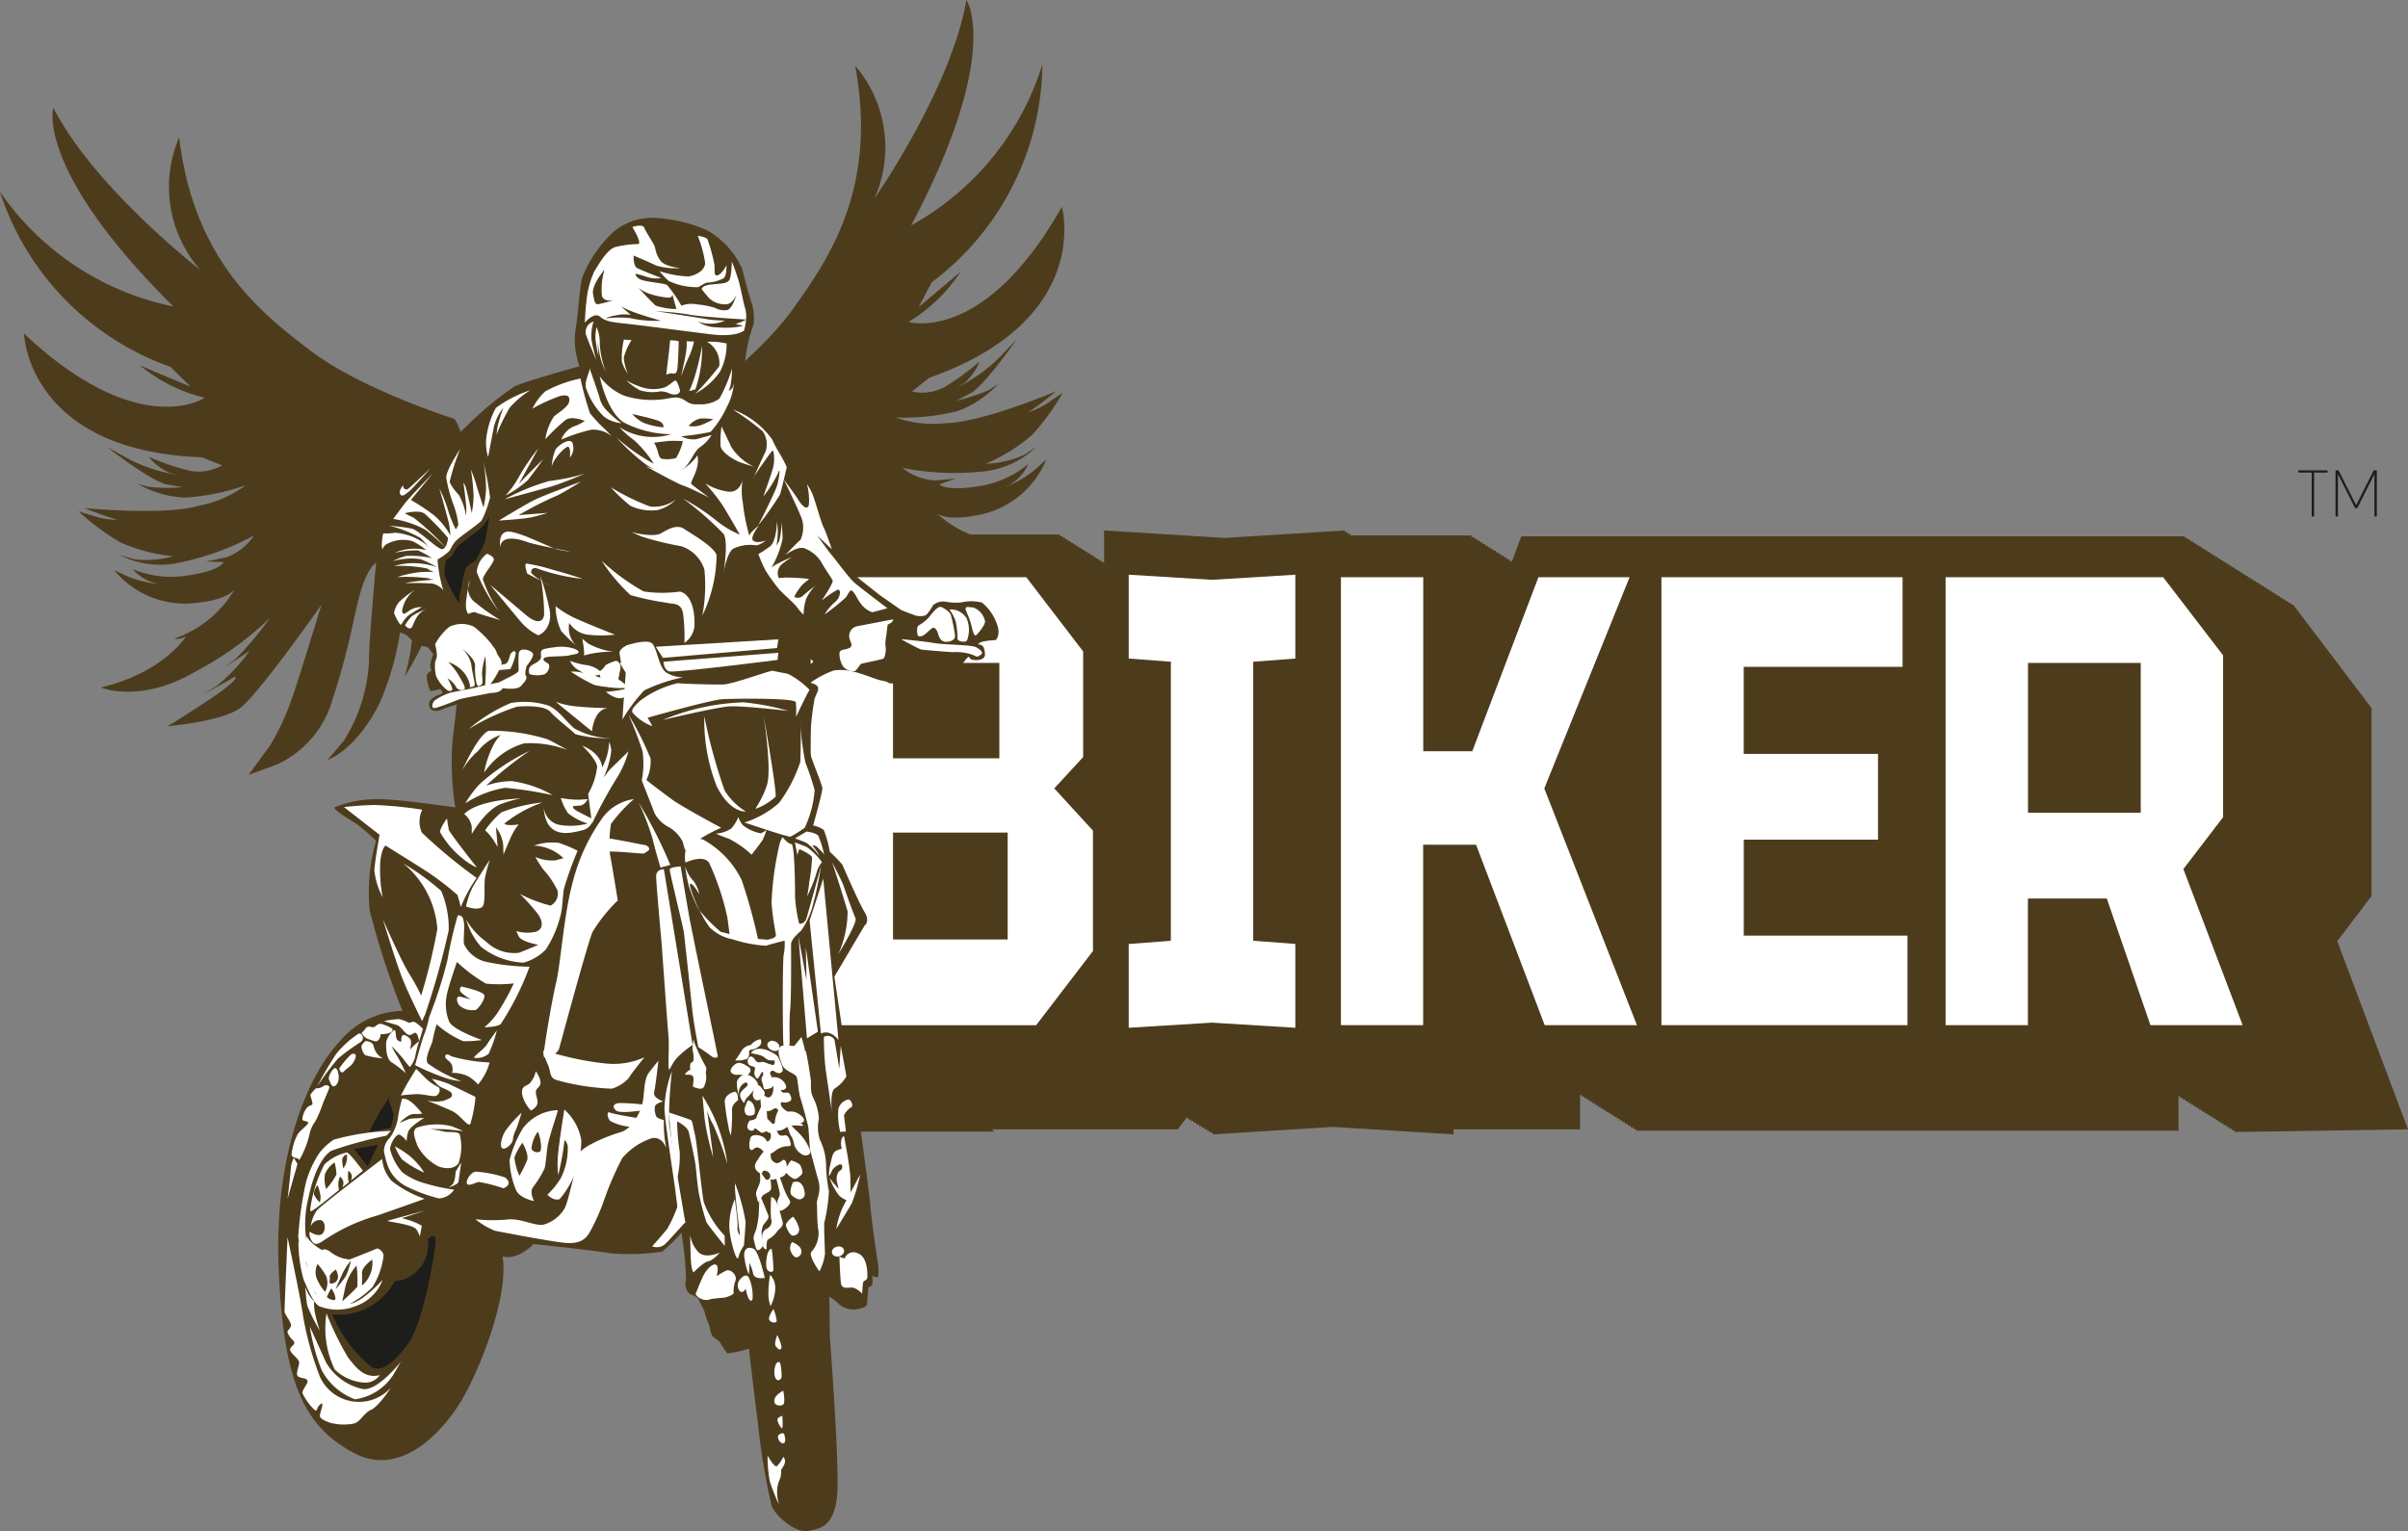 <svg xmlns="http://www.w3.org/2000/svg" width="141" height="89.686" viewBox="0 0 141 89.686">
  <rect x="0" y="0" width="141" height="89.686" fill="#808080" stroke="none"/>
  <g id="الشعار_بصيغة_SVG_ابيض" data-name="الشعار بصيغة SVG ابيض" transform="translate(-157.51 -278.1)">
    <path id="Path_191" data-name="Path 191" d="M348.92,302.492s4.635-3.234,6.814-6.275,4.98-7.16,3.655-14.273a7.356,7.356,0,0,1,1.127,7.788s4.476-6.4,5.391-11.632c0,0,2.1,3.113-3.236,13.2a16.277,16.277,0,0,0,7.685-9.434,16.165,16.165,0,0,1-6.471,12.76l-.781,1.461s.806-.669,1.636-1.373l.829-.706a9.447,9.447,0,0,1-3.057,2.949s4.424,1.34,8.982-6.744c0,0,1.873,6.61-7.765,10.015l-1.009.8a2.719,2.719,0,0,0,1.936-.275,14.865,14.865,0,0,0,2.021-1.48,3.362,3.362,0,0,1-.871,1.248l-.465.283a9.421,9.421,0,0,0,2.44-1.707c.969-1.017,1.044-1.084,1.044-1.084s-1.894,2.707-2.661,3.109l-.838.438a9.775,9.775,0,0,0,1.892-.615c.465-.288.556-.361.556-.361a6.158,6.158,0,0,1-2.4,1.6,13.056,13.056,0,0,1-3.62.369,6.613,6.613,0,0,0,2.917.336c2.192-.042,6.5-1.876,6.5-1.876a20.388,20.388,0,0,1-1.642,1.232,4.453,4.453,0,0,0,1.319-.665l.7-.479a14.014,14.014,0,0,1-1.773,2.451,10,10,0,0,1-2.742,1.709,5.8,5.8,0,0,0,2.267-.525c.7-.465.7-.465.7-.465a5.278,5.278,0,0,1-3.382,1.469,15.682,15.682,0,0,1-4.455-.233,3.361,3.361,0,0,0,1.863.736c.863-.06,1.275-.125,1.275-.125l-.975.35s.308.423,2.221.123a5.924,5.924,0,0,0,2.978-1.311,2.619,2.619,0,0,1-1.311,1.334,6.617,6.617,0,0,0,1.719-1.013l.652-.594a5.389,5.389,0,0,1-3.572,3.165c-2.663.65-3.038-.19-3.038-.19a6.562,6.562,0,0,0,4.432,1.9s-.179.16-.677.09c0,0,1.867,1.63,5.643,1.361,0,0-1.884,1.634-5.641.746a18.769,18.769,0,0,1-5.012-1.678,17.871,17.871,0,0,0,2.692,1.721l.761.271-1.753-.511a10.213,10.213,0,0,0,2.417,1.365l.932.256-2.084-.436s-.377.2,2.048.892,2.6.694,2.6.694-3.13.7-4.4.248-6.333-4.349-6.333-4.349,2.574,3.772,3.265,4.695a14.171,14.171,0,0,0,2.08,2.288l1.7,1.259-1.746-.081a5.991,5.991,0,0,1-4.287-2.707c-1.886-2.63-2.672-4.395-3.472-5.564s-1.325-1.282-1.325-1.282,1.828,4.4,2.092,5.3a9.627,9.627,0,0,0,2.83,4.095l1.236.779s-1.725-.006-3.914-2.282-2.765-4.849-3.193-5.593-1.184-1.815-1.184-1.815a28.583,28.583,0,0,0,1.415,4.291,11.677,11.677,0,0,0,1.115,2.09,18.4,18.4,0,0,1-2.507-2.619c-.9-1.254-2.088-3.484-2.847-3.868S348.321,304.4,348.92,302.492Z" transform="translate(-151.807 0)" fill="#4d3c1c"/>
    <path id="Path_192" data-name="Path 192" d="M184.119,326.645s-5.389-1.7-8.375-3.957-6.889-5.352-7.744-12.533a7.356,7.356,0,0,0,1.246,7.771s-6.181-4.774-8.613-9.5c0,0-1.075,3.6,7.025,11.634a16.279,16.279,0,0,1-10.149-6.714,16.167,16.167,0,0,0,9.98,10.251l1.182,1.161s-.969-.4-1.971-.823l-1-.427a9.419,9.419,0,0,0,3.8,1.9s-3.822,2.6-10.582-3.759c0,0,.181,6.866,10.4,7.246l1.2.467a2.721,2.721,0,0,1-1.932.315,14.93,14.93,0,0,1-2.371-.811,3.349,3.349,0,0,0,1.2.932l.529.131a9.449,9.449,0,0,1-2.836-.9c-1.225-.681-1.321-.723-1.321-.723s2.615,2.019,3.468,2.173.931.167.931.167a9.8,9.8,0,0,1-1.988-.023c-.529-.135-.638-.177-.638-.177a6.153,6.153,0,0,0,2.772.811,13.077,13.077,0,0,0,3.566-.727,6.667,6.667,0,0,1-2.686,1.19c-2.1.615-6.76.148-6.76.148a20.1,20.1,0,0,0,1.936.686,4.355,4.355,0,0,1-1.457-.242l-.811-.248a13.947,13.947,0,0,0,2.421,1.809,10.011,10.011,0,0,0,3.126.815,5.815,5.815,0,0,1-2.321.175l-.811-.233a5.276,5.276,0,0,0,3.668.394,15.732,15.732,0,0,0,4.182-1.55,3.349,3.349,0,0,1-1.559,1.257c-.84.2-1.255.261-1.255.261l1.034.044s-.167.5-2.084.779a5.934,5.934,0,0,1-3.234-.363,2.616,2.616,0,0,0,1.65.881,6.657,6.657,0,0,1-1.942-.454l-.8-.373a5.384,5.384,0,0,0,4.353,1.957c2.738-.175,2.844-1.088,2.844-1.088a6.562,6.562,0,0,1-3.666,3.136s.219.1.673-.117c0,0-1.3,2.111-4.981,2.982,0,0,2.286,1,5.606-.969a18.731,18.731,0,0,0,4.282-3.095,18.211,18.211,0,0,1-2.055,2.446l-.646.486,1.521-1.009a10.3,10.3,0,0,1-1.9,2.026l-.813.523,1.859-1.038s.419.077-1.69,1.463-2.276,1.438-2.276,1.438,3.2-.267,4.278-1.075,4.749-6.041,4.749-6.041-1.332,4.368-1.717,5.456a14.335,14.335,0,0,1-1.3,2.8l-1.25,1.709,1.644-.6a5.989,5.989,0,0,0,3.284-3.861c1.017-3.072,1.242-4.991,1.655-6.348s.884-1.619.884-1.619-.433,4.747-.415,5.687a9.6,9.6,0,0,1-1.482,4.753l-.946,1.113s1.646-.521,3.057-3.345a16.9,16.9,0,0,0,1.38-6.291c.185-.84.59-2.086.59-2.086a28.55,28.55,0,0,1-.071,4.518,11.558,11.558,0,0,1-.442,2.328,18.53,18.53,0,0,0,1.611-3.247c.488-1.467.954-3.949,1.565-4.541S185.257,328.285,184.119,326.645Z" transform="translate(0 -24.01)" fill="#4d3c1c"/>
    <g id="Group_24" data-name="Group 24" transform="translate(174.183 305.036)">
      <g id="Group_23" data-name="Group 23">
        <g id="Group_21" data-name="Group 21">
          <path id="Path_193" data-name="Path 193" d="M279.674,410.79l-4.774,4.762,1.834,4.545,5.2.45-.231-7.96Z" transform="translate(-267.11 -410.79)" fill="#1d1d1b"/>
          <path id="Path_194" data-name="Path 194" d="M242.225,576.88l-3.245,4.645-1.461,9.188,2.086,5.3,4.114.619,3.086-2.249,1.49-5.228-1.817-10.393Z" transform="translate(-237.52 -542.269)" fill="#1d1d1b"/>
          <path id="Path_195" data-name="Path 195" d="M430.377,464.515l-4.141-11.022,2.006-2.647V439.84l-4.59-6.06h-.087l-.072-.1h-.087l-.072-.1h-.087l-.072-.1h-.087l-.072-.1h-.087l-.072-.1h-.087l-.072-.1h-.087l-.074-.1h-.085l-.074-.1H422.3l-.074-.1h-.085l-.074-.1h-.085l-.074-.1h-.085l-.074-.1h-.085l-.074-.1H421.5l-.074-.1h-.087l-.072-.1h-.087l-.072-.1h-.087l-.072-.1h-.087l-.072-.1h-.087l-.072-.1h-.087l-.072-.1h-.087l-.072-.1h-.087l-.072-.1h-.087l-.072-.1h-.087l-.072-.1h-.087l-.072-.1h-.087l-.072-.1h-.087l-.072-.1h-.087l-.072-.1h-.087l-.072-.1h-.087l-.074-.1H418.8l-.074-.1h-.084l-.074-.1h-.085l-.074-.1h-.085l-.074-.1h-.085l-.074-.1H418l-.072-.1h-.087l-.072-.1h-.087l-.072-.1h-.087l-.072-.1h-.087l-.072-.1H378.459l-.544,1.446h-.146v-.1h-.159v-.1h-.159v-.1h-.159v-.1h-.159v-.1h-.159v-.1h-.159v-.1h-.161v-.1H376.5v-.1h-.159v-.1h-.159v-.1h-.159v-.1h-.159v-.1H375.7v-.1h-.159v-.1h-6.935v0l-.052,0h-.107v-.1l-.159.01v-.106l-.159.011v-.106l-7.052.438-7.05-.438v1.926l-.07-.092h-.087l-.072-.1h-.087l-.072-.1h-.087l-.072-.1H353.4l-.072-.1h-.087l-.074-.1h-.085l-.074-.1h-.085l-.074-.1h-.085l-.074-.1H352.6l-.074-.1h-.085l-.074-.1h-.085l-.074-.1h-.085l-.074-.1h-.085l-.074-.1h-.087l-.072-.1h-.087l-.072-.1h-.087l-.072-.1H335.6V431.5l-2.99-2.384-5.056,6.491,3.784,5.818,4.262.959v18.274h.159v.1h.161v.1h.159v.1h.159v.1h.159v.1h.025L324.09,464.65H347.6l-.146-.135h10.886l.511-.675.1-.006v.106l.159-.01v.106l.159-.01v.106l.159-.008v.106l.159-.01v.106l.159-.01v.106l.159-.01v.106l.159-.008v.106l.159-.01v.106l.159-.01v.106l7.052-.438,7.052.438v-.292H381.9v-2.023h.07l.037.1h.122l.037.1h.122l.037.1h.122l.037.1h.122l.037.1h.122l.037.1h.122l.037.1h.124l.035.1h.124l.035.1h.124l.035.1h.124l.035.1h.124l.035.1h.124l.035.1h.124l.035.1h.124l.035.1h.124l.035.1h.124l.035.1h.124l.035.1h.124l.037.1h.122l.037.1h.122l.037.1H416.94v-2.023h.078l.033.1h.126l.033.1h.126l.033.1h.126l.033.1h.126l.033.1h.126l.033.1h.126l.033.1h.126l.033.1h.126l.033.1h.126l.033.1h.126l.033.1h.126l.033.1h.126l.033.1h.126l.033.1h.126l.033.1h.128l.031.1h.128l.031.1h.128l.033.1h.126l.033.1h.126l.033.1h.126l.033.1Z" transform="translate(-306.05 -425.3)" fill="#4d3c1c"/>
        </g>
        <g id="Group_22" data-name="Group 22" transform="translate(30.797 6.727)">
          <path id="Path_196" data-name="Path 196" d="M406.654,448.127v6.185l-1.692,1.836,2.267,2.474v7.048q-1.663,2.176-3.328,4.349H390.7V443.78h12.626Q404.989,445.952,406.654,448.127Zm-11.134,6.26h6.227V448.8H395.52Zm0,10.609h6.714v-6.26H395.52Z" transform="translate(-390.7 -443.632)" fill="#fff"/>
          <path id="Path_197" data-name="Path 197" d="M480.06,469.606V464.7l2.467-.187V448.167l-2.467-.188v-4.91l4.878.3,4.878-.3v4.91l-2.467.188v16.342l2.467.188v4.91l-4.878-.3Z" transform="translate(-461.438 -443.07)" fill="#fff"/>
          <path id="Path_198" data-name="Path 198" d="M539.69,470.018V443.78h4.82v10.194h2.87q1.938-5.1,3.874-10.194h5.337q-2.5,6.186-4.993,12.37,2.713,6.933,5.424,13.868h-5.4q-2.01-5.286-4.018-10.57h-3.1v10.57Z" transform="translate(-508.642 -443.632)" fill="#fff"/>
          <path id="Path_199" data-name="Path 199" d="M629.75,470.018V443.78h14.118v5.247h-9.3v5.1h7.862v5.022H634.57v5.622h9.584v5.247Q636.955,470.019,629.75,470.018Z" transform="translate(-579.934 -443.632)" fill="#fff"/>
          <path id="Path_200" data-name="Path 200" d="M725.854,448.352v9.484l-2.325,3.036q1.735,4.573,3.472,9.146h-5.4q-1.278-3.71-2.555-7.421h-4.62v7.421h-4.82V443.78h12.741Q724.1,446.065,725.854,448.352Zm-11.422,9.221h6.6V448.8h-6.6Z" transform="translate(-643.152 -443.632)" fill="#fff"/>
        </g>
      </g>
    </g>
    <g id="Group_26" data-name="Group 26" transform="translate(173.805 290.842)">
      <path id="Path_201" data-name="Path 201" d="M240.137,411.614c2.9,1.547,5.435-1.6,6.32-3.114,1.1-1.889,2.742-6.052,2.386-8.4,0,0,.769.3,1.819-.727,0,0,3.861.411,4.507.547a13.456,13.456,0,0,0,3.013-.1,9.65,9.65,0,0,0,1.127-1.1,18.4,18.4,0,0,1,.273,2.765.76.76,0,0,0,.225.813c.14.079.477.163.527.343s.277.508.333.706a4.038,4.038,0,0,0,.227.677c.077.134.113.553.213.7s.365.252.5.467a4.867,4.867,0,0,0,.4.593,7.586,7.586,0,0,0,1.257-.283s.315,2.773.523,4.309a38.781,38.781,0,0,0,.809,4.914c.271.626,1.427,1.615,2.167,1.454s1.65-.273,1.69-2.616-.448-8.723-.448-8.723l-.031-2.383a2.78,2.78,0,0,1,.552.434,1.415,1.415,0,0,0,.952.324c.279-.056.7-.111.708-.347s.071-.952.071-.952.231-.083.24-.2,0-.487,0-.487.283.176.346.043a3.454,3.454,0,0,0-.037-.844s-.35-2.257-.438-3.361-1.229-9.134-1.229-9.134-.115-.415-.315-.5l-.556-3.719,1.765-2.988s.348-.231,0-.8-1.3-2.777-1.3-2.777A8.134,8.134,0,0,0,268,376.4a6.315,6.315,0,0,0-.354-1.284,1.622,1.622,0,0,0-.621-.26s.544-1.937.54-2.168-.7-1.831-.723-2.118a16.77,16.77,0,0,1,.269-3.145c.2-.5.438-.76-.254-.923a5.9,5.9,0,0,1,1.371-.723,2.8,2.8,0,0,1,1.094.054c.521.111,1.271.413,1.507.485s.511.074.625.2a5.255,5.255,0,0,0,1.78-.093c.329-.089.857-.661,1.355-.64a1.725,1.725,0,0,0,.942-.138c.15-.1.423-.543.558-.638s.027.1.275.145.771.025.721-.372-.108-.5-.4-.533c0,0,0-.089.292-.167A4.812,4.812,0,0,1,277.7,364c.069-.018.3-.357.1-.9a2.825,2.825,0,0,0-.89-1.3,2.545,2.545,0,0,0-1.182-.014,2.982,2.982,0,0,1-.938-.037.938.938,0,0,0-.74.2c-.04.068-.327.57-.465.607a1.067,1.067,0,0,1-.575,0c-.181-.068-.8-.293-.859-.337s-1.073-.743-1.259-.884-1.15-.913-1.207-.956a6.042,6.042,0,0,1-1-1.288c-.09-.326-1.394-3.5-1.515-3.933s-.844-.923-1.1-1.365a9.132,9.132,0,0,0-1.732-2.591c-.811-.64-1.83-1.458-1.83-1.458a10.623,10.623,0,0,0,.573-2.4,8.162,8.162,0,0,1,.454-1.815,3.224,3.224,0,0,0-.085-1.216c-.144-.31-.471-1.652-.592-2.085a4.879,4.879,0,0,0-2.061-2.24,8.669,8.669,0,0,0-2.874-.708,3.521,3.521,0,0,0-2.659.867,7.478,7.478,0,0,0-1.773,2.639c-.142.71-.217,1.72-.227,1.84s-.1.929-.171,1.3a4.489,4.489,0,0,0,.1,1.52,4.43,4.43,0,0,0,.142.516s-3.132.865-3.795,1.175a19.17,19.17,0,0,0-2.732,2.257c-.469.434-2.271,2.22-2.471,2.449a16.719,16.719,0,0,1-1.682,1.156,3.242,3.242,0,0,0-.629,1.076c-.148.318-.129.807-.263,1.02s-.356.417-.288.661a7.725,7.725,0,0,1-.067,1.142,15.061,15.061,0,0,0,.319,1.633c.113.407.436,1.951.467,2.061s.14.5.192.692.769.33.877.462a2.573,2.573,0,0,0,.729.56c.229.083.452.037.558.213a1.435,1.435,0,0,0,.244.3,2.345,2.345,0,0,0-.185.6.734.734,0,0,0,.073.374s-.248.111-.279.266.125.929.254.923a4.343,4.343,0,0,0,.527-.114s.2.194.09.268-.821.223-.731.708.746.25.806.2.806-.277.806-.277-.181,1.633-.244,2.079a16.741,16.741,0,0,0,.16,3.952s-3.032-.432-4.164-.475a6.785,6.785,0,0,0-2.9.467c-.065.192.9.716,1.3.987a12.113,12.113,0,0,1,1.123.979,10.913,10.913,0,0,0-.369,4.094,46.751,46.751,0,0,0,1.915,5.866,4.9,4.9,0,0,0-3.682,1.8c-1.834,1.955-3.843,6.545-3.566,13.293S237.239,410.068,240.137,411.614ZM266.6,364.462c-.11.167-1.015.023-1.015.023s-.292-.349-.15-.543.923-.349.923-.349S266.715,364.3,266.6,364.462Zm-.956.551a1.312,1.312,0,0,1,.629-.171,1.428,1.428,0,0,1,.763.415,1.8,1.8,0,0,1-.352.289,1.537,1.537,0,0,1-.879.043C265.542,365.509,265.648,365.014,265.648,365.014Zm-5.11-.985s.631-1.018.771-1.259.8-1.792.936-2.149a7.334,7.334,0,0,1,.477-1.47,1.208,1.208,0,0,1,.629-.171,5.805,5.805,0,0,0,.354,1.07,3.06,3.06,0,0,0,.442.638c.163.161.683.661.852.849a4.544,4.544,0,0,0,.715.886,1.547,1.547,0,0,1,.444.434,6.916,6.916,0,0,1-.667.677c-.081.023-.715.076-1.148.107S260.539,364.029,260.539,364.029Zm-15.079-3.8a2.419,2.419,0,0,1,.073-.875c.019-.142.154-.081.3-.256s.281-.543.463-.669.74-.591,1.15-.876a2.143,2.143,0,0,0,.634-.832s-.2,1.278-.265,1.53a9.809,9.809,0,0,1-.509,1c-.073.165-.431.283-.6.522a3.883,3.883,0,0,0-.258,1.121,2.216,2.216,0,0,0-.113.944l-.142-.157A7.954,7.954,0,0,1,245.46,360.226Zm-3.916,33.335-.592,1.268-.813-1.024C240.571,393.728,241.544,393.56,241.544,393.56Zm.74-2.864a.518.518,0,0,0-.075.37,3.8,3.8,0,0,1,.26.727c-.021.142-.163.764-.163.764l-1.248.242A10.342,10.342,0,0,1,242.284,390.7Zm-3.407,12.8a3.707,3.707,0,0,0,3.643-1.941,2.156,2.156,0,0,0,1.946-2.471s.394-.417.45-.006-.675,4.869-1.6,6.13-1.575,1.613-2.1,1.406A7.792,7.792,0,0,1,238.877,403.5Z" transform="translate(-235.706 -339.248)" fill="#4d3c1c"/>
      <g id="Group_25" data-name="Group 25" transform="translate(0.377 0.483)">
        <path id="Path_202" data-name="Path 202" d="M327.027,385.756a12.141,12.141,0,0,0,1.707,1.573,2.554,2.554,0,0,0,1.853.425c.669-.1.923-1.175,1.327-1.423a2.449,2.449,0,0,0,.686-.717s-.567.154-.913.25a1.544,1.544,0,0,1-.871-.173,16.206,16.206,0,0,0,1.715-.254,5.561,5.561,0,0,0,.942-1.436,3.567,3.567,0,0,0,.431-1.434l-.046.19a.435.435,0,0,1-.26.267l.092-.242a5.367,5.367,0,0,0,.1-1.052,8.987,8.987,0,0,1-.736,1.755,1.841,1.841,0,0,1-1.2.329c-.577.04-.627-.142-.99-.317s-.767-.006-1.207.035a5.332,5.332,0,0,1-2.159-.213,3.348,3.348,0,0,1-1.448-1.134s.379,2,1.382,2.682a6.118,6.118,0,0,0,2.811.7,3.654,3.654,0,0,1-3.057-.419,5.816,5.816,0,0,0,.892.786,7.143,7.143,0,0,1,1.14,1.365A11.005,11.005,0,0,1,327.027,385.756Zm2.751-.592a4,4,0,0,1-1.177-.269,2.209,2.209,0,0,1-.654-.511s1.19.263,1.538.4S329.778,385.164,329.778,385.164Zm1.48-.081a1.243,1.243,0,0,1,.663-.431,3.456,3.456,0,0,1,.775.038,4.109,4.109,0,0,1-.611.3A1.322,1.322,0,0,1,331.258,385.083Zm-1.836,1.415a2.267,2.267,0,0,0-.192-.433s.611-.079.842-.1.84.006.84.006a3.051,3.051,0,0,1-.4.994,1.929,1.929,0,0,1-.842.04C329.516,386.944,329.476,386.69,329.422,386.5Z" transform="translate(-307.601 -373.36)" fill="#fff"/>
        <path id="Path_203" data-name="Path 203" d="M322.287,381.52s.438,1.219.577,1.682a1.637,1.637,0,0,0,.483.854,6.224,6.224,0,0,0,.811.7,1.975,1.975,0,0,1-1.017-.383,4.165,4.165,0,0,1-1.038-1.636C321.939,382.343,322.357,381.722,322.287,381.52Z" transform="translate(-304.446 -373.194)" fill="#fff"/>
        <path id="Path_204" data-name="Path 204" d="M345.467,373.8s-.033,1.465-.1,1.719-.283.15-.342.152a2.2,2.2,0,0,0-.29.079s.242-1.921.219-2A1.485,1.485,0,0,1,345.467,373.8Z" transform="translate(-322.396 -367.034)" fill="#fff"/>
        <path id="Path_205" data-name="Path 205" d="M351.936,375.33a14.229,14.229,0,0,1-.415,1.761,8.161,8.161,0,0,1-.331.886l.356-.1A7.186,7.186,0,0,0,351.936,375.33Z" transform="translate(-327.502 -368.294)" fill="#fff"/>
        <path id="Path_206" data-name="Path 206" d="M348.86,376.1s.279-1.179.313-1.542a3.253,3.253,0,0,0,.019-.521l.431.015a4.657,4.657,0,0,1-.271.84C349.223,375.122,348.86,376.1,348.86,376.1Z" transform="translate(-325.657 -367.273)" fill="#fff"/>
        <path id="Path_207" data-name="Path 207" d="M332.736,373.595l-.448-.025a4.49,4.49,0,0,0-.117,1.3,2.888,2.888,0,0,0,.361.725,2.952,2.952,0,0,1-.252-.975A3.652,3.652,0,0,1,332.736,373.595Z" transform="translate(-312.428 -366.901)" fill="#fff"/>
        <path id="Path_208" data-name="Path 208" d="M321.84,347.243s.54-.663.9-.35.765.321,1.828.442,3.295.423,4.71.594,1.882-.221,1.882-.221a3.086,3.086,0,0,0,.119-.648,2.671,2.671,0,0,1-.611.252l.444.115a4.64,4.64,0,0,1-1.492.085,2.005,2.005,0,0,1-1.15-.333,2.129,2.129,0,0,0,1.586-.067,6.312,6.312,0,0,1-.959-.06c-.388-.071-3.107-.488-3.107-.488s1.255.069,1.984.206,3.261.283,3.305.286a1.781,1.781,0,0,0-.052-.661c-.1-.3-.211-.988-.361-1.534a12.3,12.3,0,0,0-.417-1.2s-.017.961-.177,1.123-.44.165-1.015.219-.573.275-.573.275.252.329.461.55a1.345,1.345,0,0,0,.975.335c.365-.013.6-.534.6-.534s-.25.8-.527.865a1.052,1.052,0,0,1-.713-.115,4.731,4.731,0,0,0-1.067-.208,1.67,1.67,0,0,0-.921.075,7.9,7.9,0,0,0-.831-1.207c-.2-.129-1.269-.175-1.582-.34s-.263-.325-.263-.325a6.347,6.347,0,0,1,.7.2,1.7,1.7,0,0,0,.8.046s-1.192-.454-1.419-.584-.2-.725-.2-.725.934.392,1.34.59a4.108,4.108,0,0,0,1.409.144s-.917-.073-1.182-.442a1.8,1.8,0,0,1-.313-.767c-.1-.3-.515-.861-.621-1.14s-.706-.056-.706-.056.579.932.346.994a5.851,5.851,0,0,0-1.39.19c-.488.206-.9.967-1.188,1.415a5.454,5.454,0,0,0-.463,1.8C321.871,346.5,321.84,347.243,321.84,347.243Zm3-2.219c.35.523,1.35.69,1.8.744.317.037.333-.119.317-.217l-.019-.071a.363.363,0,0,1,.019.071l.244.888a3.856,3.856,0,0,1-1.217-.2A16.282,16.282,0,0,1,324.837,345.024Zm-1.757,1.967s.06-.1.64-.19a2.076,2.076,0,0,1,.806-.015l-.563-.494a6.418,6.418,0,0,0,.646.294c.473.194,1.686.54,1.686.54a6.765,6.765,0,0,1-1.807-.152A5.8,5.8,0,0,0,323.08,346.991Zm-.761-1.438c-.1-.517.671-1.419.671-1.419a4.027,4.027,0,0,0-.148,1.557c.163.381.692.215.692.215a6.051,6.051,0,0,1-.917.252C322.438,346.151,322.415,346.07,322.319,345.553Z" transform="translate(-304.268 -341.565)" fill="#fff"/>
        <path id="Path_209" data-name="Path 209" d="M342.83,346.449a5.933,5.933,0,0,0,1.711.311c.463-.083.946-.363.961-.792a6.827,6.827,0,0,0-.436-1.588s.519.065.573.211a9.324,9.324,0,0,1,.408,1.492c.025.361-.048.69.2.606s.5-.577.5-.577.035.667-.2.775a2.29,2.29,0,0,1-.852.233c-.123-.04-.425.175-.6.269a3.9,3.9,0,0,1-1.728-.365A4.033,4.033,0,0,1,342.83,346.449Z" transform="translate(-320.884 -343.793)" fill="#fff"/>
        <path id="Path_210" data-name="Path 210" d="M353.538,374.173a4.022,4.022,0,0,1,1.144.1,3.459,3.459,0,0,1-.39,1.657,4.167,4.167,0,0,1-1.084,1.061l-.369.229a15.483,15.483,0,0,0,1.411-1.621A1.441,1.441,0,0,0,353.538,374.173Z" transform="translate(-328.808 -367.377)" fill="#fff"/>
        <path id="Path_211" data-name="Path 211" d="M336.619,385.617s-.16-.623-.281-.6-.354.283-.6.39a2.184,2.184,0,0,1-1.363,0,4.807,4.807,0,0,1-.915-.406,3.88,3.88,0,0,0,.792.577,2.442,2.442,0,0,0,1.219.069,1.244,1.244,0,0,1,.548.135C336.094,385.809,336.532,385.944,336.619,385.617Z" transform="translate(-313.466 -375.949)" fill="#fff"/>
        <path id="Path_212" data-name="Path 212" d="M322.577,368.49a2.728,2.728,0,0,0-.121,1.063c.075.465.279,1.182.279,1.182s-.475-1.092-.542-1.332A.634.634,0,0,1,322.577,368.49Z" transform="translate(-304.494 -362.879)" fill="#fff"/>
        <path id="Path_213" data-name="Path 213" d="M324.888,370.03a2.812,2.812,0,0,0-.065.679,7.7,7.7,0,0,0,.181,1.04l-.058-.859s.086.579.171.946a4.36,4.36,0,0,0,.308.806,5.672,5.672,0,0,1-.352-1.611A2.224,2.224,0,0,0,324.888,370.03Z" transform="translate(-306.628 -364.098)" fill="#fff"/>
        <path id="Path_214" data-name="Path 214" d="M410.69,458.88s1.342.119,1.915.225,2.219.1,2.482.248.458.331.269.442-.144.173-.471,0a2.965,2.965,0,0,0-1.161-.154c-.283-.01-1.728-.129-1.853-.154S410.69,458.88,410.69,458.88Z" transform="translate(-374.602 -434.667)" fill="#fff"/>
        <path id="Path_215" data-name="Path 215" d="M396.531,453.28s-1.734.336-2.084.4a.582.582,0,0,0-.467.713c.083.3.227.454-.021.573s-.59.05-.565.352a1.409,1.409,0,0,0,.188.684.74.74,0,0,0,.717.311c.1-.063.327-.419.367-.431s1.115-.231,1.275-.29.194-.69.142-.769a2.953,2.953,0,0,1,.067-.671c0-.1.067-.563.067-.563S396.554,453.466,396.531,453.28Z" transform="translate(-360.911 -430.229)" fill="#fff"/>
        <path id="Path_216" data-name="Path 216" d="M383.834,421.245s-1.6-1.211-1.923-1.49-1.1-1.346-1.319-1.6-.865-1.169-.865-1.169l.852.8s-.329-.984-.488-1.294-.523-1.7-.69-2.034a3.172,3.172,0,0,0-.279-.484,3.641,3.641,0,0,1,.113,1.219c-.1.323-.369.1-.629-.313s-.836-1.169-.836-1.169.967,1.971,1.079,2.382a1.759,1.759,0,0,1-.11,1.155c-.1.052-.89.886-.89.886s.765-.592,1.175-.381a1.98,1.98,0,0,1,.938.788c.188.361.588.913.661,1.069s-.644,1.192-.644,1.192a5.267,5.267,0,0,1,.929-.638c.233-.065.185.465-.142.717a3.016,3.016,0,0,0-.611.727,13.2,13.2,0,0,0,1.232-.986c.188-.227.25-.583.452-.329s.213.4.461.713a1.37,1.37,0,0,0,.644.471C382.986,421.476,383.834,421.245,383.834,421.245Z" transform="translate(-348.543 -398.842)" fill="#fff"/>
        <path id="Path_217" data-name="Path 217" d="M363.4,393.2a15.245,15.245,0,0,1,1.744,1.267,1.3,1.3,0,0,1,.163,1.236c-.165.31-.715,1.58-.727,1.538s1.027-1.517,1.132-1.619.15.548.071.906-.59,1.765-.59,1.765a6.662,6.662,0,0,0,.852-1.352c.16-.486.085.256-.044.7s-1.109,2.349-1.109,2.349a17.969,17.969,0,0,0,1.271-1.8c.1-.292.4-1.611.4-1.611a7.058,7.058,0,0,0-.4-.773,6.554,6.554,0,0,1-.452-.848A4.917,4.917,0,0,0,363.4,393.2Z" transform="translate(-337.167 -382.44)" fill="#fff"/>
        <path id="Path_218" data-name="Path 218" d="M371.694,425.51s-.029,1.186-.413,1.467a8.061,8.061,0,0,1-.681.452,8.566,8.566,0,0,0,.417.946,10.5,10.5,0,0,0,.794,1.107c.229.26.936.871,1.071,1.079a2.379,2.379,0,0,0,.367.411,3.029,3.029,0,0,1,.156-.936,2.523,2.523,0,0,1,.529-.752s-.49.361-.715.579a.473.473,0,0,1-.519.073,2.845,2.845,0,0,1,.533-.771c.265-.213.344-.283.344-.283a12.31,12.31,0,0,0-1.415-.083l-.365.031a.7.7,0,0,1,.221-.846,4.685,4.685,0,0,1,.561-.39,9.577,9.577,0,0,0-.99.467c-.215.146-.215.148-.215.148a5.758,5.758,0,0,0,.642-1.667,6.228,6.228,0,0,0-.075-.99,3.432,3.432,0,0,1-.131,1.134l-.15.238A4.332,4.332,0,0,0,371.694,425.51Z" transform="translate(-342.867 -408.195)" fill="#fff"/>
        <path id="Path_219" data-name="Path 219" d="M360,397.98a6.308,6.308,0,0,0-.056,1.138c.046.379.786.825,1.129.952s.821.26.821.26a3.066,3.066,0,0,1-1.338-1.179C360.228,398.432,360,397.98,360,397.98Z" transform="translate(-334.423 -386.224)" fill="#fff"/>
        <path id="Path_220" data-name="Path 220" d="M429.5,451.389s.463-.494.477-.763a1.092,1.092,0,0,0-.679-.815c-.254-.019-.513-.1-.452.123s.185.406.3.817S429.321,451.6,429.5,451.389Z" transform="translate(-388.968 -427.45)" fill="#fff"/>
        <path id="Path_221" data-name="Path 221" d="M416.659,449.749s.469.21.544.483a10,10,0,0,1,.24,1.2c.01.2-.217.34-.508.346s-.4-.186-.486-.471-.215-.369-.3-.352-.427.371-.569.448-.3.077-.333-.031-.056-.471.044-.542a2.574,2.574,0,0,0,.606-.471C416.084,450.126,416.444,449.628,416.659,449.749Z" transform="translate(-378.19 -427.409)" fill="#fff"/>
        <path id="Path_222" data-name="Path 222" d="M424.28,450.47a2.433,2.433,0,0,1,.369.7,5.04,5.04,0,0,1,.108,1.038c0,.1.417.231.552.081a1.73,1.73,0,0,0-.017-1.294A1.074,1.074,0,0,0,424.28,450.47Z" transform="translate(-385.361 -427.995)" fill="#fff"/>
        <path id="Path_223" data-name="Path 223" d="M348.969,458.92s-4.4.273-5.153.313-2.026.123-2.026.123l.415.652,6.681-.577Z" transform="translate(-320.061 -434.699)" fill="#fff"/>
        <path id="Path_224" data-name="Path 224" d="M350.665,462.74l-6.725.525s.01.469.331.567,6.35-.673,6.35-.673Z" transform="translate(-321.763 -437.731)" fill="#fff"/>
        <path id="Path_225" data-name="Path 225" d="M332.43,464.205a9.531,9.531,0,0,1,1.271-1.7,9.691,9.691,0,0,1,2.278-.771,1.853,1.853,0,0,1-1-.286c-.413-.3-.517-1.33-.788-1.669s-1.561.1-1.561.1a4.836,4.836,0,0,1,.021,1.261C332.58,461.957,332.443,463.82,332.43,464.205Z" transform="translate(-312.651 -435.29)" fill="#fff"/>
        <path id="Path_226" data-name="Path 226" d="M366.7,487.37a5.552,5.552,0,0,0,2.021-1.142,8.453,8.453,0,0,0,1.246-2.4,25.2,25.2,0,0,0-.008-2.607,15.716,15.716,0,0,0,.31,2.642,15.747,15.747,0,0,1,.542,1.617,6.3,6.3,0,0,1-.583,2.2,8.019,8.019,0,0,1-.829.521C369.255,488.241,366.7,487.37,366.7,487.37Z" transform="translate(-339.78 -452.42)" fill="#fff"/>
        <path id="Path_227" data-name="Path 227" d="M339.529,487.035s-2.3-1.234-2.865-1.648-1.48-1.107-1.513-1.155a2.47,2.47,0,0,0,.242-1.263A19.488,19.488,0,0,0,334.1,480.4a22.931,22.931,0,0,1,.825,2.149,5.177,5.177,0,0,1-.044,1.7c.035.127.648,1.648.746,1.934a1.986,1.986,0,0,0,.854.825,2,2,0,0,1,.8.859c.071.256.129.475.129.475A8.276,8.276,0,0,1,339.529,487.035Z" transform="translate(-313.973 -451.774)" fill="#fff"/>
        <path id="Path_228" data-name="Path 228" d="M385.8,527.08l-.8,2.455.665,6.616s.488-.3,1.025.377Z" transform="translate(-354.266 -488.838)" fill="#fff"/>
        <path id="Path_229" data-name="Path 229" d="M381.86,543.4l.5,5.966.64-.392-.708-4.947.04,1.932Z" transform="translate(-351.78 -501.771)" fill="#fff"/>
        <path id="Path_230" data-name="Path 230" d="M393.525,589.563a.758.758,0,0,0-.55.533,3.924,3.924,0,0,0,.106,1.354l.333-.019s-.085-.742-.11-.89.283-.467.427-.536S393.7,589.494,393.525,589.563Z" transform="translate(-360.553 -538.378)" fill="#fff"/>
        <path id="Path_231" data-name="Path 231" d="M393.867,610.89c-.029.052-.711,1.327-1,1.878a4.816,4.816,0,0,0-.4,1.317s.711-1.165.911-1.515A10.74,10.74,0,0,0,393.867,610.89Z" transform="translate(-360.171 -555.319)" fill="#fff"/>
        <path id="Path_232" data-name="Path 232" d="M391.328,599.98s.358,1.844.371,2.43.029,1.4.029,1.4a1.307,1.307,0,0,1-.723-.383,3.965,3.965,0,0,1-.521-.99,6.71,6.71,0,0,0,.5.6c.092.063-.167-.4-.062-.763s.323-.221.3-.523-.546.1-.594.25a1.572,1.572,0,0,1-.175.327,2.05,2.05,0,0,1,.063-.636c.09-.423.156-.719.3-.817a1.265,1.265,0,0,1,.379-.148S391.037,600.149,391.328,599.98Z" transform="translate(-358.579 -546.665)" fill="#fff"/>
        <path id="Path_233" data-name="Path 233" d="M389.01,571.592a16.6,16.6,0,0,0,.108,1.942c.108.721.354,2.419.354,2.419s-.117-1.175.177-1.344a2.1,2.1,0,0,0,.677-.7c0-.073-.329-1.794-.329-1.794l-.085,1.334-.279-1.68A.445.445,0,0,0,389.01,571.592Z" transform="translate(-357.44 -524.08)" fill="#fff"/>
        <path id="Path_234" data-name="Path 234" d="M359.477,521.619s.025,3.172-.052,3.822,0,2-.05,2.113-.29.158-.34-.025-.067-5.045.015-5.322a3.121,3.121,0,0,0,.05-.8s-.894.225-1.09.3a7.815,7.815,0,0,1-1.969-.383,2.523,2.523,0,0,1-1.357-.727,6.355,6.355,0,0,1-.554-.948,9,9,0,0,0,1.221,1.236,13.609,13.609,0,0,0,2.738.467c.225-.042.5-.117.5-.254s-.206-1.042-.254-1.932a18.214,18.214,0,0,1,.492-3.509,2.925,2.925,0,0,1,.15-.315s.317.4.519.406.215,2.63.217,3.138a8.466,8.466,0,0,0,.235,1.5c.025.092.336.006.421-.252s.871-3.124.871-3.124-.258,1.563-.431,2.08a4.673,4.673,0,0,1-.742,1.734C359.7,521.146,359.477,521.406,359.477,521.619Z" transform="translate(-329.829 -479.536)" fill="#fff"/>
        <path id="Path_235" data-name="Path 235" d="M381.014,517.341l.112-.342s.7.309.75.486a10.523,10.523,0,0,1-.158,1.411c-.04.394-.129.873-.129.873a8.673,8.673,0,0,0,.542-1.354,1.554,1.554,0,0,1,.323-.648,4.014,4.014,0,0,0-.892-.89c-.317-.133-.692-.267-.692-.267Z" transform="translate(-350.997 -480.492)" fill="#fff"/>
        <path id="Path_236" data-name="Path 236" d="M350,517.017s1.011-.5,1.384,0a15.255,15.255,0,0,1,1.077,3.236c.038.3.133.992.133.992l1.688.394a31.827,31.827,0,0,0-.986-3.6,5.419,5.419,0,0,0-2.253-2.369C350.293,515.392,349.854,516.1,350,517.017Z" transform="translate(-326.538 -479.714)" fill="#fff"/>
        <path id="Path_237" data-name="Path 237" d="M350.02,523.3a9.258,9.258,0,0,0,.227,1.2,10.354,10.354,0,0,0,.646,1.5s-.709-1.567-.571-1.653.536.617.536.617a2.062,2.062,0,0,0-.348-.788A2.049,2.049,0,0,1,350.02,523.3Z" transform="translate(-326.576 -485.8)" fill="#fff"/>
        <path id="Path_238" data-name="Path 238" d="M360.8,511.606a5.814,5.814,0,0,0-1.323-.927c-.5-.177-.759-.3-.759-.3a1.951,1.951,0,0,0,.89-.3,2.28,2.28,0,0,0,.415-.673,1.482,1.482,0,0,0,.267.475,2.348,2.348,0,0,0,1.052.477,1.438,1.438,0,0,0,.327-.2,3.033,3.033,0,0,1-.235.606C361.319,510.95,360.8,511.606,360.8,511.606Z" transform="translate(-333.463 -474.773)" fill="#fff"/>
        <path id="Path_239" data-name="Path 239" d="M336.3,471.131c.019,0-.271-.49-.271-.49s3.678-1.046,4.393-1.086,4.237-.081,4.287.179a5.01,5.01,0,0,1,.01.861s.529-1.111.659-1.35l.131-.24a4.77,4.77,0,0,0-1.257-.932c-.4-.088-.723-.133-.873-.181s-2.317.781-2.919.8-2.4-.04-2.669-.075a5.873,5.873,0,0,0-2.192,1.023c-.454.419-.515.552-.456.694A2.75,2.75,0,0,0,336.3,471.131Z" transform="translate(-314.781 -441.826)" fill="#fff"/>
        <path id="Path_240" data-name="Path 240" d="M370.331,480.36s.5,3.2.206,4.122-.748,1.421-.64,1.392a3.523,3.523,0,0,0,1.142-.7C371.135,484.947,370.331,480.36,370.331,480.36Z" transform="translate(-342.298 -451.732)" fill="#fff"/>
        <path id="Path_241" data-name="Path 241" d="M355.416,480.87a31.883,31.883,0,0,0,1.19,4.345,3.84,3.84,0,0,0,1.24,1.23s-.89.106-1.688-1.442A10.53,10.53,0,0,1,355.416,480.87Z" transform="translate(-330.847 -452.137)" fill="#fff"/>
        <path id="Path_242" data-name="Path 242" d="M343.71,477.858s3.168-.761,3.943-.8,3.407.265,3.407.265a13.866,13.866,0,0,0-2.626-.5A13.367,13.367,0,0,0,343.71,477.858Z" transform="translate(-321.581 -448.91)" fill="#fff"/>
        <path id="Path_243" data-name="Path 243" d="M341.883,406.72a2.665,2.665,0,0,1-1.009.888,4.255,4.255,0,0,1-2.044-.265s1.876,1.046,2.211,1.146,1.517.7,1.517.7-.886-.654-1.023-.779S342.064,407.545,341.883,406.72Z" transform="translate(-317.717 -393.275)" fill="#fff"/>
        <path id="Path_244" data-name="Path 244" d="M352.911,413.51s-.123.784-.813.738a3.458,3.458,0,0,1-1.386-.49,11.235,11.235,0,0,1,.986,1.232c.335.527,1.044,1.773,1.044,1.773a5.682,5.682,0,0,1-1.448-.884,13.57,13.57,0,0,0-1.884-1.236,18.954,18.954,0,0,1,2.378,2.071c.315.5-.019,2.4-.019,2.4s.185-1.257.581-1.528a2.307,2.307,0,0,1,1.327-.2c.169.027.613-.285.613-.285s-.533.2-.761.017.331-.886.331-.886a2.879,2.879,0,0,0-.483.442l-.079.14a10.8,10.8,0,0,1-.381-1.928A3.9,3.9,0,0,1,352.911,413.51Z" transform="translate(-326.093 -398.671)" fill="#fff"/>
        <path id="Path_245" data-name="Path 245" d="M309.935,384.5a17.388,17.388,0,0,0,.556,2.034,8.029,8.029,0,0,0,.892.948c.2.208.406.419.406.419a1.7,1.7,0,0,0-1.24-.4,9.774,9.774,0,0,0-1.74.579,1.388,1.388,0,0,1,.717-.771,2.444,2.444,0,0,0,.661-.327s-.781-.331-1.144-.04a10.969,10.969,0,0,0-1.167,1.115,3.238,3.238,0,0,1,.515-1.348c.3-.231.8-.554.869-.817s.017-.515-.559-.356a9.83,9.83,0,0,0-1.582.727,3.437,3.437,0,0,1,.754-1.011A7.212,7.212,0,0,1,309.935,384.5Z" transform="translate(-292.616 -375.553)" fill="#fff"/>
        <path id="Path_246" data-name="Path 246" d="M332.928,416.487a2.124,2.124,0,0,1-1.507.413,13.584,13.584,0,0,1-2.311-1.13,10.423,10.423,0,0,0,1.138,1.077,2.849,2.849,0,0,0,1.6.258A2.269,2.269,0,0,0,332.928,416.487Z" transform="translate(-310.023 -400.455)" fill="#fff"/>
        <path id="Path_247" data-name="Path 247" d="M294.688,388.836a5.091,5.091,0,0,0-.538,1.619,2.781,2.781,0,0,0,.088,1.252s.24-1.277.348-1.809a3.1,3.1,0,0,1,.546-1.084,8.364,8.364,0,0,0-.35,1.157c-.035.3-.058.44-.058.44a11.44,11.44,0,0,1,.781-1.6A5.821,5.821,0,0,1,296.7,387.8,7.1,7.1,0,0,0,294.688,388.836Z" transform="translate(-282.328 -378.165)" fill="#fff"/>
        <path id="Path_248" data-name="Path 248" d="M272.333,405.741a8.208,8.208,0,0,1,.152,1.578,6,6,0,0,1-.148,1.071s-.31-.917-.429-1.355a6.906,6.906,0,0,0-.308-.857,12.859,12.859,0,0,1,.158,1.546,5.831,5.831,0,0,1-.108,1s-.192-.919-.3-1.315a1.236,1.236,0,0,0-.19-.477s.188,1.332.171,1.646l-.017.315a3.509,3.509,0,0,0-.431-1.25,2.828,2.828,0,0,1-.531-.738,12.617,12.617,0,0,1,.621-1.936s-.865,1.3-.815,1.694a8.327,8.327,0,0,0,.446,1.63,4.988,4.988,0,0,1,.26,1.115,2.435,2.435,0,0,1-.148.267,6.3,6.3,0,0,1-.458-1.14,7.885,7.885,0,0,0-.5-1.246s.4,1.419.521,1.9a3.763,3.763,0,0,1,.113.838,4.026,4.026,0,0,0-1.013-1.223,13.957,13.957,0,0,0-1.292-.852l1.282-1.557s-1.423,1.465-1.671,1.8-.646.869-.646.869a5.824,5.824,0,0,1,1.915.652c.525.415,1.167,1.034,1.167,1.034a15.18,15.18,0,0,0-1.894-1.763,4.647,4.647,0,0,1-.513-.256s.836-.229,1.171.033a14.2,14.2,0,0,1,1.357,1.409c.015.054-.09.746-.4.652s-1.33-1.092-1.692-1.184-1.361-.187-1.361-.187a7.319,7.319,0,0,1,1.848.729,5.538,5.538,0,0,1,.979,1.263,3.265,3.265,0,0,0,.7-.5c.165-.206.156-.4.525-.717s1.254-.9,1.39-1.1a6.438,6.438,0,0,0,.477-1.323A18.561,18.561,0,0,0,272.333,405.741Z" transform="translate(-260.698 -391.894)" fill="#fff"/>
        <path id="Path_249" data-name="Path 249" d="M265.505,429.849a6.038,6.038,0,0,1,1.357-.15,5.24,5.24,0,0,1,.834.463,5.573,5.573,0,0,0-1.494-.135,3.505,3.505,0,0,0-.813.313,3.834,3.834,0,0,1,1.63-.123,6.04,6.04,0,0,1,.967.471,4.283,4.283,0,0,0-1.507-.236,4.617,4.617,0,0,0-1.013.167,7.693,7.693,0,0,1,1.955.15,1.432,1.432,0,0,0,.411.21,4.79,4.79,0,0,0-1.067.027,7.613,7.613,0,0,0-1.121.263,10.252,10.252,0,0,1,1.844.069.9.9,0,0,0,.519.065s-.736.054-1.207.11a5.578,5.578,0,0,0-.69.115,14.636,14.636,0,0,1,1.64.023,1.141,1.141,0,0,1,.608.392,8.228,8.228,0,0,1-.331-1.69c.054-.338-.49-.925-.973-1.19a3.329,3.329,0,0,0-1.534-.492,3.434,3.434,0,0,1-.681.04,3.23,3.23,0,0,0-.083.773l.046.165a.518.518,0,0,1,.342-.363,1.982,1.982,0,0,1,1.392-.127,3.691,3.691,0,0,1,.821.525A2.954,2.954,0,0,0,265.505,429.849Z" transform="translate(-259.072 -410.691)" fill="#fff"/>
        <path id="Path_250" data-name="Path 250" d="M269.5,444.84a5.744,5.744,0,0,0-.938.713,1.373,1.373,0,0,0-.306.658,2.966,2.966,0,0,0,.363.681c.1.046.185-.346.558-.594s.707-.429.707-.429a1.169,1.169,0,0,0-.65.148c-.29.181-.456.375-.508.079A1.849,1.849,0,0,1,269.5,444.84Z" transform="translate(-261.854 -423.528)" fill="#fff"/>
        <path id="Path_251" data-name="Path 251" d="M272.6,450.32a3.848,3.848,0,0,0-.871.421,2.675,2.675,0,0,0-.4.531s.248.315.388.129S271.957,450.556,272.6,450.32Z" transform="translate(-264.284 -427.874)" fill="#fff"/>
        <path id="Path_252" data-name="Path 252" d="M279.733,455.807a3.457,3.457,0,0,1,.823-1.019,1.641,1.641,0,0,1,1.469-.006,6.535,6.535,0,0,1,1.011,1c.073.156.208.208.313.517s.4.419.225.821a4.858,4.858,0,0,1-.567.979.936.936,0,0,1-.34.21s.013-.385.038-.8a9.2,9.2,0,0,0-.023-1.023,4.684,4.684,0,0,0-.2,1c.01.306.083.625-.046.69s-.187.183-.279-.1a4.019,4.019,0,0,1-.077-1.038c-.012-.423-.748-.973-.748-.973a1.866,1.866,0,0,1,.519.888c.046.429.208,1.061.21,1.209s-.292.154-.292.154.079-.2-.244-.727a2.043,2.043,0,0,0-1.015-.748,4.037,4.037,0,0,1,.588.746c.225.394.5.819.325.867a.364.364,0,0,1-.479-.192,1.487,1.487,0,0,0-.481-.471s.333.571.273.675-.154.071-.267.044a2.281,2.281,0,0,1-.675-.846,2.6,2.6,0,0,1-.067-.673c-.006-.234.09-.26.113-.5A2.328,2.328,0,0,0,279.733,455.807Z" transform="translate(-270.932 -431.289)" fill="#fff"/>
        <path id="Path_253" data-name="Path 253" d="M283.22,470.87s-1.117.2-1.542.319-1.4.279-1.669.354a3.415,3.415,0,0,0-.906.454c-.1.1-.238.477.038.431s1.2-.431,1.427-.508,1.521-.3,1.757-.358S283.148,471.641,283.22,470.87Z" transform="translate(-270.337 -444.184)" fill="#fff"/>
        <path id="Path_254" data-name="Path 254" d="M296.22,463.435l.975-.09a3.314,3.314,0,0,0,.319-.911c0-.265-.271-.092-.329.09s-.117.473-.285.519S296.228,463.137,296.22,463.435Z" transform="translate(-283.987 -437.38)" fill="#fff"/>
        <path id="Path_255" data-name="Path 255" d="M298.336,462.787s.467-.55.358-.736-.788-.4-.827.021.017.888-.015,1.023-.744.45-.971.571-.654.344-.3.386,1.163.194,1.427-.09.381-.473.281-.588S298.336,462.787,298.336,462.787Z" transform="translate(-284.167 -437.011)" fill="#fff"/>
        <path id="Path_256" data-name="Path 256" d="M306.157,462.634a1.473,1.473,0,0,0,.877.015c.236-.1.361-.511.233-.613s-.377-.192-.258-.331,1.146-.079,1.457-.158.606-.081.565-.227-.667-.356-1.375-.26-.819.127-.827.344.083.3-.177.5S306.012,462.133,306.157,462.634Z" transform="translate(-291.828 -436.379)" fill="#fff"/>
        <path id="Path_257" data-name="Path 257" d="M317.714,465.679a9.781,9.781,0,0,0,1.361.775,5.148,5.148,0,0,0,.961.14s-.052-.479-.413-.536a1.424,1.424,0,0,1-.5-.146s.448-.044.367-.2a1.568,1.568,0,0,0-.93-.423,4.6,4.6,0,0,1-.9-.242,1.234,1.234,0,0,0,.469.527l.327.194A2.13,2.13,0,0,0,317.714,465.679Z" transform="translate(-300.959 -439.565)" fill="#fff"/>
        <path id="Path_258" data-name="Path 258" d="M327.823,472.816c-.158-.079.456.452.877.373s.594-.629.594-.629A7.632,7.632,0,0,1,327.823,472.816Z" transform="translate(-308.984 -445.522)" fill="#fff"/>
        <path id="Path_259" data-name="Path 259" d="M332.051,460.64c-.123.048-.492.206-.452.5s.125.529.048.531.4.7.4.7Z" transform="translate(-311.991 -436.066)" fill="#fff"/>
        <path id="Path_260" data-name="Path 260" d="M326.87,465.01s-.6.181-.661.317a1.023,1.023,0,0,1-.323.317.862.862,0,0,0,.127.465.894.894,0,0,0,.411.446,4.023,4.023,0,0,0,1.142.031,2.3,2.3,0,0,0-.446-.408c-.213-.129-.077-.135-.071-.333S327.307,465.175,326.87,465.01Z" transform="translate(-307.464 -439.534)" fill="#fff"/>
        <path id="Path_261" data-name="Path 261" d="M295.25,441.471s1.332,1.625,1.738,2.1a3.209,3.209,0,0,0,1.052.85c.129.025.925-.436.671-1.58a18.057,18.057,0,0,0-.519-1.894,13.381,13.381,0,0,1,.217,2.294c-.085.475-.481.5-1.09-.019S295.25,441.471,295.25,441.471Z" transform="translate(-283.219 -420.444)" fill="#fff"/>
        <path id="Path_262" data-name="Path 262" d="M301.489,404.76a12.193,12.193,0,0,0-1.082,1.569,5.882,5.882,0,0,1-.838,1.19,6.011,6.011,0,0,0,1.307-.906c.308-.379.9-1.225.9-1.225s-.761.754-1.094,1.1l-.333.346Z" transform="translate(-286.639 -391.72)" fill="#fff"/>
        <path id="Path_263" data-name="Path 263" d="M304.031,411.91s-1.388.6-2.08.786l-2.611.715a12.355,12.355,0,0,1,2.611-1.069A12.287,12.287,0,0,0,304.031,411.91Z" transform="translate(-286.457 -397.392)" fill="#fff"/>
        <path id="Path_264" data-name="Path 264" d="M298.021,429.263s-.2-1.061.654-.892,2.253.919,2.68,1.023a5.591,5.591,0,0,0,.8.133s-2.109-.394-2.584-.573S298.069,428.529,298.021,429.263Z" transform="translate(-285.396 -410.441)" fill="#fff"/>
        <path id="Path_265" data-name="Path 265" d="M308.514,438.312s-1.1-.365-1.734-.525a11.464,11.464,0,0,0-1.555-.373c-.171.023.04.592.04.592l1.334.694a4.161,4.161,0,0,1-1.073-.694c-.123-.233.125-.4.329-.3A11.356,11.356,0,0,0,308.514,438.312Z" transform="translate(-291.063 -417.631)" fill="#fff"/>
        <path id="Path_266" data-name="Path 266" d="M314.44,450.522a1.526,1.526,0,0,0,1.127.692,7.1,7.1,0,0,0,1.546-.008s-1.317-.511-2.174-.894a5.626,5.626,0,0,1-1.3-.771,3.515,3.515,0,0,0,.323,1.45,10.635,10.635,0,0,0,.863.842A1.464,1.464,0,0,1,314.44,450.522Z" transform="translate(-297.777 -427.258)" fill="#fff"/>
        <path id="Path_267" data-name="Path 267" d="M322.939,459.537a4.517,4.517,0,0,1-1.455-.475l-.365-.292a6.05,6.05,0,0,1,.113.8l-.01.179A5.44,5.44,0,0,1,322.939,459.537Z" transform="translate(-303.698 -434.58)" fill="#fff"/>
        <path id="Path_268" data-name="Path 268" d="M339.034,432.259a9.3,9.3,0,0,0,.123-2.7,2.1,2.1,0,0,0-1.367-1.371,17.393,17.393,0,0,1-2.276-.554l-.644-.275s1.294.352,1.765.067.94-.513,1.336-.248,1.728,1.019,1.9,1.53A8.348,8.348,0,0,1,339.034,432.259Z" transform="translate(-314.583 -409.422)" fill="#fff"/>
        <path id="Path_269" data-name="Path 269" d="M331.151,438.5a7.566,7.566,0,0,1-2.13-.006,12.606,12.606,0,0,1-2.461-1.8,10.83,10.83,0,0,0,1.688,2.011,15.821,15.821,0,0,0,2.1.448c.4.1.873-.035.984.654a11.083,11.083,0,0,1,.077,1.7,1.356,1.356,0,0,0,.581-.94C332.032,439.988,331.949,438.717,331.151,438.5Z" transform="translate(-308.004 -417.075)" fill="#fff"/>
        <path id="Path_270" data-name="Path 270" d="M312.507,403.664a3.118,3.118,0,0,1,.227-1.107c.2-.3.961-.792,1.027-.281a.884.884,0,0,1-.179.746s.056-.652-.129-.631S312.475,403.23,312.507,403.664Z" transform="translate(-296.879 -389.448)" fill="#fff"/>
        <path id="Path_271" data-name="Path 271" d="M270.032,411.366s-.271.3-.19.494.242.129.556-.152,1.234-1.338,1.234-1.338-1.254,1.188-1.34,1.229S270.009,411.608,270.032,411.366Z" transform="translate(-263.094 -396.17)" fill="#fff"/>
        <path id="Path_272" data-name="Path 272" d="M316.76,477.043s-1.067-.021-1.842-.1a4.985,4.985,0,0,1-1.238-.269L315.8,478.4S315.9,477.07,316.76,477.043Z" transform="translate(-297.808 -448.788)" fill="#fff"/>
        <path id="Path_273" data-name="Path 273" d="M297.578,478.855a4.4,4.4,0,0,1-2.18-.579c-.6-.542-.867-1.019-1.48-1.321a4.673,4.673,0,0,0-2.23-.156,9.572,9.572,0,0,0-2.459,1.521,13.107,13.107,0,0,1,2.834-1.309c.7-.054,1.663-.037,1.955.313s1.236,1.071,1.457,1.3A7.144,7.144,0,0,0,297.578,478.855Z" transform="translate(-278.454 -448.845)" fill="#fff"/>
        <path id="Path_274" data-name="Path 274" d="M288.674,487.223a5.686,5.686,0,0,1,.477-1.484,2.722,2.722,0,0,1,.488-.727,2.927,2.927,0,0,0-1.315.934,4.24,4.24,0,0,0-.934,1.138s.952-2.144,1.573-2.315a10.9,10.9,0,0,1,3.422.5c.348.16,1.163.623,1.163.623a6.173,6.173,0,0,0-2.534-.386A4.229,4.229,0,0,0,288.674,487.223Z" transform="translate(-276.997 -455.19)" fill="#fff"/>
        <path id="Path_275" data-name="Path 275" d="M291.994,490.65a12.085,12.085,0,0,0-2.917,1.938,6.735,6.735,0,0,0-.846,1.133,6.082,6.082,0,0,1,2.34-.915,23.371,23.371,0,0,1,2.788.434,6.571,6.571,0,0,0-2.4-.823,4.69,4.69,0,0,0-1.5.263A20.586,20.586,0,0,1,291.994,490.65Z" transform="translate(-277.662 -459.888)" fill="#fff"/>
        <path id="Path_276" data-name="Path 276" d="M287.94,505.021a1.158,1.158,0,0,1,.444.761l0,.413s.829-1.484,1.788-1.784a6.229,6.229,0,0,1,1.1-.3S288.8,504.156,287.94,505.021Z" transform="translate(-277.432 -470.567)" fill="#fff"/>
        <path id="Path_277" data-name="Path 277" d="M321.06,488.39s.811.74.886,1.23a4.067,4.067,0,0,1-.529,1.6l.227,1.742a26.793,26.793,0,0,1,1.394-2.58,5.839,5.839,0,0,0,.742-1.655l-1.113,1.086-.348.452a5.116,5.116,0,0,0,.456-1.6c-.065-.415-.129-.475-.129-.475a3.429,3.429,0,0,1-.408,1.486S322.25,488.867,321.06,488.39Z" transform="translate(-303.651 -457.943)" fill="#fff"/>
        <path id="Path_278" data-name="Path 278" d="M297.171,505.28a8.815,8.815,0,0,0-2.407.579,5.7,5.7,0,0,0-.954,1.048,3.021,3.021,0,0,1,.523.621l.215.354-.1-1.15a2.056,2.056,0,0,1,.427,1.061l.013.546s.125-.329.392-.931a3.164,3.164,0,0,1,.5-.842s-.765.113-.836-.056A7.538,7.538,0,0,1,297.171,505.28Z" transform="translate(-282.079 -471.5)" fill="#fff"/>
        <path id="Path_279" data-name="Path 279" d="M292.474,516.829a3.193,3.193,0,0,1,1.446-.161,7.7,7.7,0,0,1,1.107.463,19.964,19.964,0,0,0-.8,2.221c-.081.492-.087,1.182-.2,1.565a6.516,6.516,0,0,1-.865,2,2.876,2.876,0,0,1-1.3.769,4.3,4.3,0,0,1-2.49-.927,4.158,4.158,0,0,1-.867-1.588,4.2,4.2,0,0,0,1.182,1.3,2.349,2.349,0,0,0,1.9.638c.411-.152,1.138-.469,1.138-.469s-1-.177-1.144-.492l-.144-.313a2.259,2.259,0,0,0,1.148.04c.465-.167.4-.619.133-1.017a12.276,12.276,0,0,0-1.073-1.2,7.925,7.925,0,0,0,1.8.686.8.8,0,0,0,.408-.877,5.128,5.128,0,0,0-.854-1.257,8.157,8.157,0,0,1-.452-.719,2.321,2.321,0,0,0,1.194.2l.456-.125A2.651,2.651,0,0,0,292.474,516.829Z" transform="translate(-277.876 -480.525)" fill="#fff"/>
        <path id="Path_280" data-name="Path 280" d="M310.28,504.5a1.184,1.184,0,0,0,.821,1.025,3.9,3.9,0,0,0,1.761-.056,3.43,3.43,0,0,1-1.159-.611,3.112,3.112,0,0,1-.419-.886,5.639,5.639,0,0,0,1.082.1l.492-.031s-.167.354-.456.375-.361.029-.361.029-.213.083.3.348.838.425.838.425a.856.856,0,0,1-.665.652C311.937,506,310.39,506.5,310.28,504.5Z" transform="translate(-295.117 -470.455)" fill="#fff"/>
        <path id="Path_281" data-name="Path 281" d="M342.348,524.47l1.682,10.292a6.04,6.04,0,0,0-.875.711c-.344.359-.456.8-.515.7s.031-1.392-.021-1.907-.4-5.424-.4-5.424-.327-3.559-.323-3.974S342.348,524.47,342.348,524.47Z" transform="translate(-320.147 -486.78)" fill="#fff"/>
        <path id="Path_282" data-name="Path 282" d="M346.338,523.65s-.619.031-.64.175.792,3.393.829,3.678.448,4.076.5,4.63.342,2.1.342,2.1.573.373.773.534.375.077.369-.013-1.494-7.175-1.646-8.017S346.338,523.65,346.338,523.65Z" transform="translate(-323.155 -486.127)" fill="#fff"/>
        <path id="Path_283" data-name="Path 283" d="M344.647,581.75a6.7,6.7,0,0,0-.438,2.2c.044.95.577,4.257.646,4.866s.265,1.894.265,1.894l.311-.085s-.877-5.141-.954-5.885A24.207,24.207,0,0,1,344.647,581.75Z" transform="translate(-321.974 -532.235)" fill="#fff"/>
        <path id="Path_284" data-name="Path 284" d="M356.343,592.531a19.64,19.64,0,0,0-.817-2.263,3.981,3.981,0,0,1-.377-.877s.367,2.628.354,2.728a14.738,14.738,0,0,1-.5-2.276c-.06-.65-.119-1.3-.119-1.3A9.916,9.916,0,0,1,356.343,592.531Z" transform="translate(-330.423 -537.587)" fill="#fff"/>
        <path id="Path_285" data-name="Path 285" d="M345.855,597.565a5.609,5.609,0,0,0,.223-1.836,14.025,14.025,0,0,1-.154-1.782s.59.29.675.6.354,1.59.4,1.911.123,1.419.246,1.915a13.854,13.854,0,0,0,.4,1.478c.1.19,1.073,1.394,1.073,1.394l-.01-.609a5.523,5.523,0,0,1-1.227-1.978c-.146-.823-.4-3.526-.511-3.945s-.135-.784-.229-.838-1.309-.456-1.309-.456Z" transform="translate(-322.95 -541.489)" fill="#fff"/>
        <path id="Path_286" data-name="Path 286" d="M352.96,638.692s.16-.444.406-.982.646-.863.811-.731.013.656.013.656a5.817,5.817,0,0,1,.542-.317c.258-.129.671.229.569.571a1.776,1.776,0,0,0-.113.738c.038.069-.417.271-.65.277s-.494.056-.631.056A.756.756,0,0,1,352.96,638.692Z" transform="translate(-328.903 -576.11)" fill="#fff"/>
        <path id="Path_287" data-name="Path 287" d="M365.274,640.851s-.194.348-.381.1a.538.538,0,0,1,.031-.636c.071-.058.311-.4.519-.142a2.651,2.651,0,0,1,.229,1.252C365.658,641.609,365.431,641.711,365.274,640.851Z" transform="translate(-338.277 -578.589)" fill="#fff"/>
        <path id="Path_288" data-name="Path 288" d="M393.38,633.805s.042,1.284.094,1.578.3.254.594.235.642.354.642.354.027-.494.058-.648.242-.081.248-.333.008-1.209-.586-1.386a.531.531,0,0,0-.732.288C393.636,633.938,393.38,633.805,393.38,633.805Z" transform="translate(-360.9 -573.427)" fill="#fff"/>
        <ellipse id="Ellipse_2" data-name="Ellipse 2" cx="0.363" cy="0.292" rx="0.363" ry="0.292" transform="translate(31.97 59.893) rotate(-15.313)" fill="#fff"/>
        <path id="Path_289" data-name="Path 289" d="M350.446,573.037c.021.073.167.721-.017.781s-.1.429-.1.429-.254.146-.3.258.363-.04.454.152-.06.6.038.617.513.233.619-.052a1.312,1.312,0,0,0,.106-.717c-.048-.1.081-.279-.025-.446a11.635,11.635,0,0,1-.646-1.352l-.065-.238Z" transform="translate(-326.577 -524.825)" fill="#fff"/>
        <path id="Path_290" data-name="Path 290" d="M289.848,521.52s-.717,1.094-.994,1.582a4.341,4.341,0,0,0-.4,1.157s.938.36,1.034-.15.006-1.1.079-1.538A7.937,7.937,0,0,1,289.848,521.52Z" transform="translate(-277.836 -484.388)" fill="#fff"/>
        <path id="Path_291" data-name="Path 291" d="M276.628,537.527a24.239,24.239,0,0,0-.606,2.624,26.732,26.732,0,0,1-1.071,3.34,6.069,6.069,0,0,1-.269.956c-.144.333-.513,1.73-.554,1.844a13.459,13.459,0,0,0,1.8.759,3.616,3.616,0,0,0,.909.177,8.066,8.066,0,0,1-1.967-1.036c-.21-.34.267-1.119.29-1.359a8.243,8.243,0,0,1,.231-.932,5.882,5.882,0,0,0,1.55.988,6.252,6.252,0,0,0,1.1-.067s-1.659-.575-1.911-1.067a2.725,2.725,0,0,1-.121-1.673c.1-.484.571-1.834.571-1.834a9.247,9.247,0,0,0,1.7,1.271,7.672,7.672,0,0,0,1.63-.013,13.607,13.607,0,0,1-.813,1.5,4.008,4.008,0,0,1-.913,1.073s.834-.023.973-.208a16.676,16.676,0,0,0,1.676-3.343,13,13,0,0,1-2.582-.294,1.911,1.911,0,0,1-1.244-1C276.888,538.854,277.245,537.417,276.628,537.527Z" transform="translate(-266.497 -497.129)" fill="#fff"/>
        <path id="Path_292" data-name="Path 292" d="M286.172,557.47s1.267.271,1.344.5-.321.765-.483.869a1.182,1.182,0,0,1-.967-.25c-.173-.2-.238-.6.065-.519s.615.154.615.154a2.642,2.642,0,0,1-.621-.448A.254.254,0,0,1,286.172,557.47Z" transform="translate(-275.833 -512.911)" fill="#fff"/>
        <path id="Path_293" data-name="Path 293" d="M285.2,577.243a9.472,9.472,0,0,1-2.232-.36c-.329-.233-.421-.031-.342.094s.361.24.4.537-.042.336-.042.336a2.132,2.132,0,0,1,.969.206,2.266,2.266,0,0,1,.571.477A3.232,3.232,0,0,0,285.2,577.243Z" transform="translate(-273.206 -528.235)" fill="#fff"/>
        <path id="Path_294" data-name="Path 294" d="M280.33,584.784a7.846,7.846,0,0,1-.3,1.584c-.15.2-.571-.525-1.077-.761S277.49,585,277.49,585a2.46,2.46,0,0,0,.975.013c.277-.119.554-.181.477-.411s-.613-.3-.838-.536-.327-.338-.327-.338a6.021,6.021,0,0,1,.961.281C279.057,584.164,280.33,584.784,280.33,584.784Z" transform="translate(-269.16 -533.76)" fill="#fff"/>
        <path id="Path_295" data-name="Path 295" d="M271.056,580.86s-.479.765-.615,1.021l-.281.533s.413-.054.863-.075.971.161,1.177.1.338-.431.119-.533a2.7,2.7,0,0,1-.711-.5C271.458,581.25,271.056,580.86,271.056,580.86Z" transform="translate(-263.358 -531.475)" fill="#fff"/>
        <path id="Path_296" data-name="Path 296" d="M276.516,597.2a2.957,2.957,0,0,1-.075,1.713c-.292.39-.906.292-1.225.144a2.924,2.924,0,0,1-1.175-1.18c-.127-.406-.386-.925.015-1.077a3.614,3.614,0,0,1,2-.063c.546.219.665.275.665.275s-.408-.04-.8-.083-1.169-.025-1.169-.025a5.214,5.214,0,0,1,.786.129C275.832,597.123,276.343,597,276.516,597.2Z" transform="translate(-266.271 -543.99)" fill="#fff"/>
        <path id="Path_297" data-name="Path 297" d="M266.445,589.458a8.907,8.907,0,0,0-.233,1.079,2.8,2.8,0,0,1-.469,1.188,1.11,1.11,0,0,0-.356.794,4.722,4.722,0,0,0,.265.967,2.277,2.277,0,0,0,.984,1.069,9.217,9.217,0,0,0,1.982.738,1.169,1.169,0,0,0,.877-.515,10.827,10.827,0,0,1-1.692-.367,3.915,3.915,0,0,1-1.34-.648,3.271,3.271,0,0,1-.717-1.344c-.006-.327.359-.927.554-.863a1.192,1.192,0,0,1,.413.379,2.045,2.045,0,0,1,.094-.546c.1-.321.934-.811.934-.811s-.763.027-.85.052-.588.235-.588.235.492-.517.815-.517a5.075,5.075,0,0,0,.508-.021S266.912,589.33,266.445,589.458Z" transform="translate(-259.576 -538.32)" fill="#fff"/>
        <path id="Path_298" data-name="Path 298" d="M270.2,604.37a5.951,5.951,0,0,1-1.307-.779,3.275,3.275,0,0,1-.415-.761,5.439,5.439,0,0,1,.859.558A4.191,4.191,0,0,1,270.2,604.37Z" transform="translate(-262.028 -548.91)" fill="#fff"/>
        <path id="Path_299" data-name="Path 299" d="M284.014,607.92s-.017.623-.21.773l-.194.152s.536-.156.569-.323.158-1.142.158-1.142Z" transform="translate(-274.005 -552.521)" fill="#fff"/>
        <path id="Path_300" data-name="Path 300" d="M292.051,569.92a7.45,7.45,0,0,1-.483,1.369,1.039,1.039,0,0,1-.848.233c-.073-.054.594-.515.746-.771S292.051,569.92,292.051,569.92Z" transform="translate(-279.628 -522.793)" fill="#fff"/>
        <path id="Path_301" data-name="Path 301" d="M336.96,505.27a14.893,14.893,0,0,1,.813,2.117c.188.788.467,1.7.467,1.7l.575-.158A28.98,28.98,0,0,0,336.96,505.27Z" transform="translate(-316.237 -471.495)" fill="#fff"/>
        <path id="Path_302" data-name="Path 302" d="M315.547,504.64a2.766,2.766,0,0,0-1.948,1.255,11.215,11.215,0,0,0-1.632,3.6c-.529,1.938-.7,4.737-.975,5.9s-.731,3.939-.731,4.262.809-.058.907-.4,1.663-6.181,1.965-6.852a9.468,9.468,0,0,1,1.469-1.83s-.377-2.34-.452-2.672a7.267,7.267,0,0,1,.052-1.8A8.508,8.508,0,0,1,315.547,504.64Z" transform="translate(-295.101 -471.059)" fill="#fff"/>
        <path id="Path_303" data-name="Path 303" d="M281.574,509.8s-.446.594-.4.817a5.439,5.439,0,0,0,1.325,1.54,3.585,3.585,0,0,0,.827.519s-1.59-2.017-1.64-2.2A6.678,6.678,0,0,1,281.574,509.8Z" transform="translate(-272.071 -475.086)" fill="#fff"/>
        <path id="Path_304" data-name="Path 304" d="M258.719,506.325a22.818,22.818,0,0,0-2.784-.277c-.917.017-1.8.121-1.8.121l2.086,1.625s-.279,1.561-.306,2.1a4.484,4.484,0,0,0,.486,1.557,8.761,8.761,0,0,1-.135-2.14c.11-.815.308-.884.308-.884s1.511.936,1.846,1.157a16.673,16.673,0,0,1,2.357,1.73c.09.252.2.713.2.713a8.441,8.441,0,0,1,.927-1.707,30.3,30.3,0,0,1-3.209-2.657A1.607,1.607,0,0,1,258.719,506.325Z" transform="translate(-250.668 -472.122)" fill="#fff"/>
        <path id="Path_305" data-name="Path 305" d="M266.282,522.76a14.419,14.419,0,0,1,2.219,1.609,5.558,5.558,0,0,1,.436,2.313,47.423,47.423,0,0,1-1.375,4.91l-.183.4s-.7-1.4-1.094-2.349-1.2-3.613-1.2-3.613,1.05,2.4,1.54,3.188a11.2,11.2,0,0,1,.7,1.279,33.682,33.682,0,0,0,.948-3.911A5.461,5.461,0,0,0,266.282,522.76Z" transform="translate(-259.336 -485.407)" fill="#fff"/>
        <path id="Path_306" data-name="Path 306" d="M316.1,575.974a4.394,4.394,0,0,1-2.315.359,17.657,17.657,0,0,1-3.566-.773c-.123.056.079.5.242.884s.06.725.49.863a13.914,13.914,0,0,0,3.238.506,2.159,2.159,0,0,0,.988-.623C315.32,576.932,316.1,575.974,316.1,575.974Z" transform="translate(-295.036 -527.27)" fill="#fff"/>
        <path id="Path_307" data-name="Path 307" d="M301.464,583.448a3.923,3.923,0,0,0-1.734,1.161,18.247,18.247,0,0,0-1.138,2.655,12.193,12.193,0,0,1-.8,1.742c-.217.354-.563.665-1.453.575s-3.705-.634-4.078-.709a4.44,4.44,0,0,1-1.134-.671,9.25,9.25,0,0,0,1.857.017c.756-.1,1.6.39,2.124.3a2.086,2.086,0,0,0,1.259-.992c.194-.367.719-2.749.825-3.149s1.671-1.065,2.4-1.265,1.19-1.194,1.313-1.7.06-1.386.379-1.8.554-.694.554-.694-.156,1.438-.248,1.817.536.561.536.561-.471.108-.494.313a1.1,1.1,0,0,0,.069.54c.067.169.458.238.458.238a7.281,7.281,0,0,0,.144,1.667S302.1,583.342,301.464,583.448Z" transform="translate(-279.958 -530.01)" fill="#fff"/>
        <path id="Path_308" data-name="Path 308" d="M312.32,592.53s-.275,1.684-.356,2.515a5.818,5.818,0,0,0,0,1.325,17.138,17.138,0,0,0,.358-1.969c-.035-.238.236.158.2.373a3.811,3.811,0,0,1-.411,1.775,4.624,4.624,0,0,1-.781.965s.342.392.719.258a5.329,5.329,0,0,0,1.265-3.443A3.066,3.066,0,0,0,312.32,592.53Z" transform="translate(-295.948 -540.763)" fill="#fff"/>
        <path id="Path_309" data-name="Path 309" d="M301.052,597.382c.225.5,1.061.65,1.061.65s-.275-.469-.083-.786a6.636,6.636,0,0,0,.694-1.117c.079-.3.106-.794.175-1.3s.64-2.121.6-2.121a2.662,2.662,0,0,0-2.048,1.067,6.828,6.828,0,0,0-.773,1.85A4.879,4.879,0,0,0,301.052,597.382Zm.907-2.443a2.085,2.085,0,0,1,.367-.969c.175.319.273,1.1.115,1.171S302,595.15,301.958,594.94Zm-1,.54a3.682,3.682,0,0,1,.469-.865s.392.675.277,1.015a6.594,6.594,0,0,1-.454.919A3.538,3.538,0,0,1,300.958,595.48Z" transform="translate(-287.51 -540.906)" fill="#fff"/>
        <path id="Path_310" data-name="Path 310" d="M329.953,593.472s-1.4-.231-1.586-.321-.152.313.031.5a3.012,3.012,0,0,0,1.315.344A1.888,1.888,0,0,0,329.953,593.472Z" transform="translate(-309.336 -541.214)" fill="#fff"/>
        <path id="Path_311" data-name="Path 311" d="M331.646,590.936c-.133,0-1.34.21-1.575,0s-.163-.436.263-.436,1.294.079,1.294.079Z" transform="translate(-310.679 -539.118)" fill="#fff"/>
        <path id="Path_312" data-name="Path 312" d="M304.988,581.54a1.521,1.521,0,0,1-.363.717c-.244.185-.49.148-.44.621a2.046,2.046,0,0,0,.523.967s.427-.21.383-.538-.14-.456-.077-.661S305.561,582.394,304.988,581.54Z" transform="translate(-290.287 -532.019)" fill="#fff"/>
        <path id="Path_313" data-name="Path 313" d="M299.5,593.32a7.119,7.119,0,0,0-.919,1.025c-.263.375-.386,1-.19,1.067s.573-.271.6-.515a1.693,1.693,0,0,1,.175-.577C299.261,594.139,299.5,593.32,299.5,593.32Z" transform="translate(-285.632 -541.367)" fill="#fff"/>
        <path id="Path_314" data-name="Path 314" d="M290.817,610.949a8.928,8.928,0,0,0-1.457-.375c-.219.06-.6.273-.679.1s.2-.654.5-.7a6.665,6.665,0,0,1,1.709.331C291.025,610.382,291.371,610.71,290.817,610.949Z" transform="translate(-278.009 -554.57)" fill="#fff"/>
        <path id="Path_315" data-name="Path 315" d="M248.72,606.55a2.2,2.2,0,0,0,.563,1.288,6.7,6.7,0,0,0,1.923,1.042s-.483.183-2.74.971a10.842,10.842,0,0,0-3.12,1.438c-.329.227-.517.338-.719.1a.845.845,0,0,1-.16-.583s.5.333.742.131.2-.859-.183-.813a.591.591,0,0,0-.488.369,2.173,2.173,0,0,1,.354-.927C245.161,609.251,248.72,606.55,248.72,606.55Z" transform="translate(-243.016 -551.888)" fill="#fff"/>
        <path id="Path_316" data-name="Path 316" d="M244.56,654.38a11.652,11.652,0,0,0,.7,2.565,3.63,3.63,0,0,0,1.955,1.7,3.2,3.2,0,0,0,2.251-1.461l.425-.744s-1.321,1.7-2.209,1.607a3.29,3.29,0,0,1-2.18-1.582C245.248,655.891,244.56,654.38,244.56,654.38Z" transform="translate(-243.092 -589.907)" fill="#fff"/>
        <path id="Path_317" data-name="Path 317" d="M243.717,638.127a6.072,6.072,0,0,1-.8,1.023c-.39.362-.273.152-.592.417s-.446.594-.84.661a3.129,3.129,0,0,1-1.292-.058c-.325-.109-.575-.236-.615-.381s.315-.93.04-.717-.165.477-.361.333a3.336,3.336,0,0,1-.7-.967c-.05-.183.381-.615.281-.765s-.421-.1-.556-.24.079-.571.079-.788-.342-.4-.5-.669.39-.363.165-.615a1.391,1.391,0,0,1-.348-.486c-.031-.117.24-.271.208-.458s-.367-.625-.379-.74.175-4.378.175-4.378.746,3.44.909,4.612a18.417,18.417,0,0,0,1,3.59A2.513,2.513,0,0,0,243.717,638.127Z" transform="translate(-237.517 -570.054)" fill="#fff"/>
        <path id="Path_318" data-name="Path 318" d="M248.909,650.75a18.152,18.152,0,0,0,1.267,2.582c.425.531.934,1.261,1.855,1.023a1.058,1.058,0,0,1-.861.442,2.759,2.759,0,0,1-1.775-.765A5.507,5.507,0,0,1,248.909,650.75Z" transform="translate(-246.462 -587.034)" fill="#fff"/>
        <path id="Path_319" data-name="Path 319" d="M243.29,643.13a2,2,0,0,0,.521.873,2.5,2.5,0,0,0,.046.679,9.541,9.541,0,0,0,.285,1.04,11.409,11.409,0,0,1-.729-1.448C243.344,643.97,243.29,643.13,243.29,643.13Z" transform="translate(-242.087 -581.002)" fill="#fff"/>
        <path id="Path_320" data-name="Path 320" d="M244.216,632.055a1.434,1.434,0,0,0,1.369.538,5.425,5.425,0,0,0,1.8-1.2,4.438,4.438,0,0,0,.652-1.846c-.044-.336-.369-.452-.423-.408s-1.557.631-1.557.631a2,2,0,0,1-1.044-.375c-.436-.352-.567-.169-.567-.169a3.141,3.141,0,0,1-.775-.6l-.135-.227a9.527,9.527,0,0,0-.017,1.609A5.618,5.618,0,0,0,244.216,632.055Zm2.557-.759s.012-.385,0-.738.6-.782.6-.782A1.728,1.728,0,0,1,246.773,631.3Zm-1.155.919s.071-.315.2-.923a2.9,2.9,0,0,1,.638-1.161,7.314,7.314,0,0,1,.046,1.238A9.315,9.315,0,0,1,245.619,632.216Zm-.379-.719c0-.046.206-.481.388-.892a3.318,3.318,0,0,1,.5-.763,4.8,4.8,0,0,1-.288.888A7.49,7.49,0,0,1,245.24,631.5Zm-.254-.315c-.194.008-.06-.19-.1-.375s.356-.444.356-.444C245.569,630.978,245.181,631.174,244.985,631.182Zm-.263.794a2.774,2.774,0,0,1,.252-.511,1.29,1.29,0,0,1,.248.579C245.225,632.295,244.737,632.03,244.723,631.976Zm-.636-1.194a1.129,1.129,0,0,1,.083-.744,3.509,3.509,0,0,1,.517.734,1.116,1.116,0,0,1-.071.894A2.55,2.55,0,0,1,244.087,630.782Z" transform="translate(-242.249 -569.225)" fill="#fff"/>
        <path id="Path_321" data-name="Path 321" d="M244.65,608.015c.042.15.125.025.315-.086.092-.054.731-.563,1.371-1.079a2.435,2.435,0,0,1-.037-.311,1.045,1.045,0,0,1,.1-.475.477.477,0,0,1,.2.4.509.509,0,0,1-.067.237l.39-.315a1.194,1.194,0,0,1-.05-.2,3.127,3.127,0,0,1,.013-.463.4.4,0,0,1,.131.584l.725-.588s-.8-1.082-.944-1.071a2.79,2.79,0,0,0-1.311.7A7.982,7.982,0,0,0,244.65,608.015Zm1.944-2.438a1.932,1.932,0,0,1-.063-.521c.023-.183.252-.342.275-.258A1.122,1.122,0,0,1,246.595,605.577Zm-1.079.354a1.472,1.472,0,0,1,.567-.7,2.949,2.949,0,0,1,.106.715,4.023,4.023,0,0,1-.6.842A1.852,1.852,0,0,1,245.515,605.931Zm-.629,1.2c-.075-.217.194-.581.194-.581a3.057,3.057,0,0,1,.183.669,1.291,1.291,0,0,1-.044.35A1.273,1.273,0,0,1,244.886,607.128Z" transform="translate(-243.162 -550.368)" fill="#fff"/>
        <path id="Path_322" data-name="Path 322" d="M267.682,567.277l-.221.738s-.083-.611-.292-.494-.271.177-.458.023-.369-.444-.558-.494-.752-.225-.752-.225a4.423,4.423,0,0,1,.879-.119,1.686,1.686,0,0,1,.527.194c.133.067.235-.1.423-.008A2.255,2.255,0,0,1,267.682,567.277Z" transform="translate(-259.59 -520.237)" fill="#fff"/>
        <path id="Path_323" data-name="Path 323" d="M266,570.579s-.075.963.329,1.2a5.772,5.772,0,0,1,.819.629,8.925,8.925,0,0,0-.515-1.021,4.152,4.152,0,0,1-.317-.561,8.2,8.2,0,0,1,.7.765,4.1,4.1,0,0,0,.375.456,1.574,1.574,0,0,0,.3-.569,7.54,7.54,0,0,1,.24-.948,3.522,3.522,0,0,0-.5.458c-.092.142.133-.433-.046-.606s-.367-.267-.444-.173-.052.352-.052.352-.235-.008-.29-.2-.019-.5-.131-.479A1.293,1.293,0,0,0,266,570.579Z" transform="translate(-260.059 -522.772)" fill="#fff"/>
        <path id="Path_324" data-name="Path 324" d="M246.64,573.961a19.614,19.614,0,0,1,1.134-1.93,5.807,5.807,0,0,1,1.267-1.142c.181-.123.444.258.133.484a12.933,12.933,0,0,0-1.317.959A16.555,16.555,0,0,0,246.64,573.961Z" transform="translate(-244.739 -523.553)" fill="#fff"/>
        <path id="Path_325" data-name="Path 325" d="M259.325,572.92s.385.006.473.277a1.1,1.1,0,0,0,.356.623l.183.113a4.566,4.566,0,0,1-1.038-.188.813.813,0,0,1-.21-.517C259.088,573.126,259.325,572.92,259.325,572.92Z" transform="translate(-254.594 -525.17)" fill="#fff"/>
        <path id="Path_326" data-name="Path 326" d="M260.922,568.3a2.412,2.412,0,0,0-.652-.283c-.229-.027-.34.21-.473.2s-.311-.106-.442.077a1.089,1.089,0,0,1-.225.246.709.709,0,0,0,.4.377c.263.069.4.194.558.075a.479.479,0,0,0,.15-.365S261.076,568.629,260.922,568.3Z" transform="translate(-254.626 -521.273)" fill="#fff"/>
        <path id="Path_327" data-name="Path 327" d="M253.562,576.569a4.8,4.8,0,0,0-.7.825c-.006.135.135.331.258.194s.263-.219.44-.386S254.047,576.407,253.562,576.569Z" transform="translate(-249.662 -528.045)" fill="#fff"/>
        <path id="Path_328" data-name="Path 328" d="M250.221,580.615c-.121.056-.4.506-.317.661s.16.59.427.311S250.446,580.51,250.221,580.615Z" transform="translate(-247.311 -531.269)" fill="#fff"/>
        <path id="Path_329" data-name="Path 329" d="M240.85,585.775s-.356.348-.323.427a2.423,2.423,0,0,1,.121.438c.025.154-.165.1-.313.263a1.249,1.249,0,0,0-.279.7c.033.119.415.073.333.227s-.5.446-.615.654a3.235,3.235,0,0,0-.348,1.175c.04.25.423.144.444.329a5.362,5.362,0,0,0,.617-1.563,1.814,1.814,0,0,1,.329-.713,7.537,7.537,0,0,0,.417-.967c.025-.125.417-.95.406-1.044s-.236-.165-.365-.042A.723.723,0,0,1,240.85,585.775Z" transform="translate(-239.026 -535.252)" fill="#fff"/>
        <path id="Path_330" data-name="Path 330" d="M238.909,606.508l-.579,2.032s.183-1.552.192-1.811a1.623,1.623,0,0,1,.173-.569Z" transform="translate(-238.161 -551.559)" fill="#fff"/>
        <path id="Path_331" data-name="Path 331" d="M246.744,598.6l-.256.279a24.117,24.117,0,0,0-3.222.881c-.5.294-1.021,1.184-1.352,2.765a6.3,6.3,0,0,0-.115,2.5l0,1.373a5.443,5.443,0,0,1-.481-1.584,20.954,20.954,0,0,1,.458-3.226,6.1,6.1,0,0,1,.786-1.7,3.309,3.309,0,0,1,.848-.777A14.232,14.232,0,0,1,246.744,598.6Z" transform="translate(-240.527 -545.585)" fill="#fff"/>
        <path id="Path_332" data-name="Path 332" d="M246.3,631.987s-1.127,1.242-1.836,1.384a2.819,2.819,0,0,1-2.071-.536c-.127-.275-.854-2.742-.854-2.742l-.167-.4a8.109,8.109,0,0,0,.31,2.309c.3.644.615,1.5,1.027,1.573a2.87,2.87,0,0,0,2.011-.05A2.585,2.585,0,0,0,246.3,631.987Z" transform="translate(-240.567 -570.247)" fill="#fff"/>
        <path id="Path_333" data-name="Path 333" d="M268.638,621.01s-2.14.571-2.232.611,1.525.2,1.7.519a1.461,1.461,0,0,1,.185.406l.121-.636a4.207,4.207,0,0,0-.715-.319l-.452-.127Z" transform="translate(-260.383 -563.338)" fill="#fff"/>
        <path id="Path_334" data-name="Path 334" d="M367.832,634.04s-.354-1.55-.65-1.7-.667-.063-.523.644a3.55,3.55,0,0,0,.238.865,5.315,5.315,0,0,0,.029-.684,2.33,2.33,0,0,1,.219.615C367.227,634.165,367.832,634.04,367.832,634.04Z" transform="translate(-339.721 -572.416)" fill="#fff"/>
        <path id="Path_335" data-name="Path 335" d="M362.764,613.43a11.75,11.75,0,0,1,.619,2.263c-.023.5-.1,1.382-.1,1.382a2.218,2.218,0,0,0-.329.7c-.092.379-.55-1.223-.525-1.917a4.021,4.021,0,0,1,.327-1.511c.01.163.171,1.217.156,1.613a.665.665,0,0,0,.146.529S362.7,613.761,362.764,613.43Z" transform="translate(-336.396 -557.345)" fill="#fff"/>
        <path id="Path_336" data-name="Path 336" d="M361.669,587.394s-.529.146-.511.573a12.641,12.641,0,0,0,.215,1.43,1.835,1.835,0,0,0,.146.531,10.625,10.625,0,0,0,.065-1.45c-.05-.358.354-.606.354-.606S361.944,587.256,361.669,587.394Z" transform="translate(-335.392 -536.651)" fill="#fff"/>
        <path id="Path_337" data-name="Path 337" d="M380.923,571.79l-.473.581.121.438s.6-.085.538-.344S380.923,571.79,380.923,571.79Z" transform="translate(-350.664 -524.273)" fill="#fff"/>
        <path id="Path_338" data-name="Path 338" d="M373.389,572.8s.361.027.431.283-.125.4-.413.288S372.966,572.908,373.389,572.8Z" transform="translate(-344.868 -525.072)" fill="#fff"/>
        <path id="Path_339" data-name="Path 339" d="M368.793,572.39a.34.34,0,0,1-.015.342.787.787,0,0,1-.573.271C368.057,572.965,368.245,572.5,368.793,572.39Z" transform="translate(-340.932 -524.747)" fill="#fff"/>
        <path id="Path_340" data-name="Path 340" d="M367.781,575.429s.242.069.425.1a.952.952,0,0,1,.465.244.615.615,0,0,0,.433.088c.131,0,.071.279-.037.279a3.422,3.422,0,0,1-.442-.148c-.158-.04-.171-.052-.3-.017a.288.288,0,0,1-.308-.15c-.023-.081-.217-.252-.308-.158a.312.312,0,0,0-.083.394c.092.171.352.144.388.223s-.058.279-.029.383.1.29.2.246.256-.527.311-.321-.177.225-.058.546.038.461.26.415.354-.073.394-.235a2.239,2.239,0,0,0-.2-.717s.094-.217.271-.09.344.142.454.008-.146-.638-.221-.809-.371-.308-.561-.4S368.058,575.038,367.781,575.429Z" transform="translate(-340.484 -526.98)" fill="#fff"/>
        <path id="Path_341" data-name="Path 341" d="M364.11,574.914a1.756,1.756,0,0,0,.675-.081c.173-.106.146-.415.125-.44s.4-.319.279-.377a.738.738,0,0,0-.673.281C364.385,574.523,364.11,574.914,364.11,574.914Z" transform="translate(-337.729 -526.028)" fill="#fff"/>
        <path id="Path_342" data-name="Path 342" d="M363.774,579.327s-.39-.292-.644-.148-.394.408-.294.517a.421.421,0,0,0,.4.131c.2-.01.4.062.523.031S364.153,579.5,363.774,579.327Z" transform="translate(-336.695 -530.103)" fill="#fff"/>
        <path id="Path_343" data-name="Path 343" d="M364.693,583.745c-.013-.048-.215-.788-.079-.988s.358-.408.665-.263a.9.9,0,0,1,.515.486c.021.127-.067.131-.258.4s-.425.436-.488.586l-.062.15s-.371-.383-.177-.644.427-.319.383-.477-.265-.052-.421.179A.827.827,0,0,0,364.693,583.745Z" transform="translate(-338.091 -532.734)" fill="#fff"/>
        <path id="Path_344" data-name="Path 344" d="M366.8,590.6c.058.094.475.121.515-.081a.909.909,0,0,0-.088-.506c-.04-.092-.308-.371-.375-.133S366.612,590.308,366.8,590.6Z" transform="translate(-339.79 -538.55)" fill="#fff"/>
        <path id="Path_345" data-name="Path 345" d="M369.224,585.15s-.244.509-.169.723.2.256.342.215.448-.338.31-.517S369.456,585.19,369.224,585.15Z" transform="translate(-341.633 -534.875)" fill="#fff"/>
        <path id="Path_346" data-name="Path 346" d="M373.6,583.174c-.271.106.144.473.344.613s.594.179.592-.1A.747.747,0,0,0,373.6,583.174Z" transform="translate(-345.172 -533.275)" fill="#fff"/>
        <path id="Path_347" data-name="Path 347" d="M371.02,585.271c.113.035.329.49.586.363s.2-.713.2-.713.108-.285.3,0,.125.363.233.436.361-.069.446.127.16.369-.127.446-.423-.09-.411.112.327.44.448.452a.813.813,0,0,1,.556.1c.3.169.544.483.154.563s-.527-.1-.754-.181-.517-.592-.646-.665-.238.088-.4.133-.49,0-.508-.154S371.02,585.271,371.02,585.271Z" transform="translate(-343.199 -534.602)" fill="#fff"/>
        <path id="Path_348" data-name="Path 348" d="M368.431,590.53a5.187,5.187,0,0,0-.381.811c-.008.135-.292.223-.358.2s-.263.329-.16.49.352.156.375.023.331.179.413.215.463-.127.408-.244-.067-1.1-.115-1.159S368.431,590.53,368.431,590.53Z" transform="translate(-340.415 -539.15)" fill="#fff"/>
        <path id="Path_349" data-name="Path 349" d="M371.95,592.327a3.353,3.353,0,0,1,.267.225c.094.094.279.342.306.008s.248-.809.34-.811.356.446.509.577a1.444,1.444,0,0,0,.469.267c.181.069.465.242.231.246a3.351,3.351,0,0,0-.638-.015c-.179.048-.429.263-.586.277a1.931,1.931,0,0,0-.538.131c-.1.058-.331-.023-.469-.363A.474.474,0,0,1,371.95,592.327Z" transform="translate(-343.816 -540.117)" fill="#fff"/>
        <path id="Path_350" data-name="Path 350" d="M378.44,595.11a2.819,2.819,0,0,0,.267.971c.2.286.15.49.265.694a1.009,1.009,0,0,0,.492.454c.138.021.446.025.365-.306a2.946,2.946,0,0,0-.775-1.113A4.7,4.7,0,0,1,378.44,595.11Z" transform="translate(-349.073 -542.788)" fill="#fff"/>
        <path id="Path_351" data-name="Path 351" d="M369.125,596.82c0,.079.346.573.14.85s-.144-.046-.433-.181-.65-.113-.706.088-.108.594.019.686.223-.2.452-.123.354.325.456.4.448-.138.538-.221a1.35,1.35,0,0,1,.5-.242c.219-.06.429.044.4-.154s-.138-.561-.367-.506-.352-.015-.4-.173S369.125,596.82,369.125,596.82Z" transform="translate(-340.861 -544.142)" fill="#fff"/>
        <path id="Path_352" data-name="Path 352" d="M370.392,603.15a2.987,2.987,0,0,0-.485.542c-.094.192-.348.423-.263.665s.381.41.436.233.394-.015.435.14-.069.392.283.281.679-.152.7-.55-.079-.665-.242-.561-.313.292-.577.054S370.7,603.3,370.392,603.15Z" transform="translate(-342.097 -549.167)" fill="#fff"/>
        <path id="Path_353" data-name="Path 353" d="M378.514,606.81s.494.135.561.327.181.4.008.546-.3.273-.456.183a1.383,1.383,0,0,1-.446-.39C378.12,607.36,378.433,606.891,378.514,606.81Z" transform="translate(-348.862 -552.066)" fill="#fff"/>
        <path id="Path_354" data-name="Path 354" d="M370.11,609a2.213,2.213,0,0,1,.083.761c-.044.321-.3.6-.225.856s.113.411.113.411a2.444,2.444,0,0,1,.269-.413c.138-.156.5-.2.492-.458s-.052-.65-.052-.64-.117.273-.271.14A3.188,3.188,0,0,1,370.11,609Z" transform="translate(-342.356 -553.811)" fill="#fff"/>
        <path id="Path_355" data-name="Path 355" d="M375.07,610.41a8.631,8.631,0,0,1,.323,1.182c.013.26-.163.369-.138.567s-.023.506.2.461.627-.392.536-.573a4.443,4.443,0,0,1-.417-.879,6.007,6.007,0,0,0-.281-.721Z" transform="translate(-346.405 -554.931)" fill="#fff"/>
        <path id="Path_356" data-name="Path 356" d="M369.607,616.31s-.019.95-.042,1.242a4.937,4.937,0,0,1-.106.69c-.06.319-.25.546-.175.792s.115.661.273.588a.474.474,0,0,0,.25-.613,1.1,1.1,0,0,1-.008-.763c.048-.2.417-.438.329-.665S369.607,616.31,369.607,616.31Z" transform="translate(-341.812 -559.622)" fill="#fff"/>
        <path id="Path_357" data-name="Path 357" d="M372.189,617.307a8.719,8.719,0,0,0-.01,1.255.458.458,0,0,1-.113.5c-.152.144-.286.108-.379.369s.075.606.023.7.215.371.208.15.019-.477.1-.5a1.694,1.694,0,0,0,.523-.467c.09-.156.413-.275.308-.6S372.533,617.271,372.189,617.307Z" transform="translate(-343.704 -560.41)" fill="#fff"/>
        <path id="Path_358" data-name="Path 358" d="M379.774,612.881s-.279.606-.052.779.4.273.554.188a.3.3,0,0,0,.19-.317C380.458,613.386,380.364,612.669,379.774,612.881Z" transform="translate(-350.017 -556.853)" fill="#fff"/>
        <path id="Path_359" data-name="Path 359" d="M378.764,622.76a1.783,1.783,0,0,1,.333.629.356.356,0,0,1-.369.483c-.169-.027-.36-.461-.383-.6S378.605,622.877,378.764,622.76Z" transform="translate(-348.997 -564.724)" fill="#fff"/>
        <path id="Path_360" data-name="Path 360" d="M379.615,629.98s.477.163.546.469-.246.508-.4.388a.819.819,0,0,1-.261-.473A.714.714,0,0,1,379.615,629.98Z" transform="translate(-349.913 -570.452)" fill="#fff"/>
        <path id="Path_361" data-name="Path 361" d="M373.124,632.54a9.1,9.1,0,0,1,.1,1.25c-.042.169-.31.119-.388-.092S372.811,632.565,373.124,632.54Z" transform="translate(-344.612 -572.619)" fill="#fff"/>
        <path id="Path_362" data-name="Path 362" d="M373.537,639.84a1.091,1.091,0,0,1,.3.819,2.311,2.311,0,0,1-.277,1.017,2.228,2.228,0,0,1-.119-.89A6.3,6.3,0,0,1,373.537,639.84Z" transform="translate(-345.116 -578.398)" fill="#fff"/>
        <path id="Path_363" data-name="Path 363" d="M373.854,649.46a2.929,2.929,0,0,1,.19.694c-.01.179-.425.1-.45-.1S373.854,649.46,373.854,649.46Z" transform="translate(-345.235 -586.013)" fill="#fff"/>
        <path id="Path_364" data-name="Path 364" d="M375.456,656.79s.346.69.221.8-.165.006-.3-.135S375.456,656.79,375.456,656.79Z" transform="translate(-346.616 -591.815)" fill="#fff"/>
        <path id="Path_365" data-name="Path 365" d="M375.436,664.421a3.559,3.559,0,0,1,.087.819c-.037.225-.288.315-.39.008S375.159,664.2,375.436,664.421Z" transform="translate(-346.427 -597.825)" fill="#fff"/>
        <path id="Path_366" data-name="Path 366" d="M375.606,672.43s.158.761-.036.834-.517.044-.488-.279S375.606,672.43,375.606,672.43Z" transform="translate(-346.414 -604.196)" fill="#fff"/>
        <path id="Path_367" data-name="Path 367" d="M376.228,679.47s.067.865-.044.719a1,1,0,0,1-.244-.484C375.94,679.57,376.228,679.47,376.228,679.47Z" transform="translate(-347.094 -609.769)" fill="#fff"/>
        <path id="Path_368" data-name="Path 368" d="M376.465,684.454s.156.467-.04.521-.363-.288-.325-.421S376.431,684.323,376.465,684.454Z" transform="translate(-347.216 -613.666)" fill="#fff"/>
        <path id="Path_369" data-name="Path 369" d="M374.109,690.753a2.051,2.051,0,0,1-.369.542c-.15.1-.55-.615-.55-.615a7.856,7.856,0,0,0,.133,1.509,12.362,12.362,0,0,0,.538,1.369,2.827,2.827,0,0,1-.113-.838,1.749,1.749,0,0,1,.142-.613,1.2,1.2,0,0,0,.094-.571C373.984,691.434,374.4,691.07,374.109,690.753Z" transform="translate(-344.917 -618.643)" fill="#fff"/>
        <path id="Path_370" data-name="Path 370" d="M376.578,574.635s1.207-.046,1.307.427.171.946.248,1.444-.056.694.154,1.175a3.176,3.176,0,0,1,.34,1.24,2.318,2.318,0,0,0,.056,1.232,3.454,3.454,0,0,1,.363,1.465,8.918,8.918,0,0,0,.167,1.55,10.149,10.149,0,0,1-.277,1.878c-.008.267.027,1.346.048,1.753a2.837,2.837,0,0,1-.331,1.067s-.619-.869-.483-1.125a1.635,1.635,0,0,0,.436-1.211c-.106-.6-.069-1.373-.1-1.63s.283-.685.09-1.359-.369-1.39-.454-1.661-.085-1.242-.154-1.546-.315-1.207-.438-1.6-.15-1.034-.225-1.25-.7-.344-.842-.7S376.026,574.648,376.578,574.635Z" transform="translate(-347.348 -526.622)" fill="#fff"/>
        <path id="Path_371" data-name="Path 371" d="M328.137,515.751s-2.274-.467-2.409-.429-.975.85-.062.794,2.34.177,2.384.088S328.558,516.018,328.137,515.751Z" transform="translate(-306.964 -479.457)" fill="#fff"/>
        <path id="Path_372" data-name="Path 372" d="M353.184,629.034s-.85.4-1.265-.04a1.872,1.872,0,0,1-.469-.994s.01.967.044,1.521.146.679.146.679.592-.613.867-.656S353.184,629.034,353.184,629.034Z" transform="translate(-327.708 -568.891)" fill="#fff"/>
        <path id="Path_373" data-name="Path 373" d="M342.356,618.3a8.538,8.538,0,0,1-.7,1.634c-.283.356-.894,1.04-.894,1.04a.738.738,0,0,0,.736-.112c.3-.29,1.2-1.3,1.2-1.3Z" transform="translate(-319.245 -561.197)" fill="#fff"/>
        <path id="Path_374" data-name="Path 374" d="M391.34,522.32s.575,1.094.673,1.386.558,1.607.692,1.88-1.011,2.117-1.011,2.117a6.063,6.063,0,0,0,.55-2.5C392.046,524.466,391.34,522.32,391.34,522.32Z" transform="translate(-359.285 -485.036)" fill="#fff"/>
        <path id="Path_375" data-name="Path 375" d="M381.589,513.48s.621.085.694.275a6.253,6.253,0,0,1,.242.7,3.537,3.537,0,0,0,.1.367s-.365-.4-.465-.471a.426.426,0,0,0-.244-.06,3.509,3.509,0,0,1,.363.5l.04.117a2.92,2.92,0,0,0-.75-.767c-.313-.14-.661-.261-.661-.261Z" transform="translate(-351.028 -478)" fill="#fff"/>
        <path id="Path_376" data-name="Path 376" d="M302.5,414.18s-2.171.792-2.759,1.09-2.051,1.19-2.051,1.19,1.465-.087,1.928-.194.932-.254.932-.254-1.48.11-1.709.135A20.277,20.277,0,0,1,301.091,415C301.581,414.766,302.5,414.18,302.5,414.18Z" transform="translate(-285.151 -399.195)" fill="#fff"/>
        <path id="Path_377" data-name="Path 377" d="M292.068,434.67a1.46,1.46,0,0,0-.594,1.075,9.224,9.224,0,0,0,1.319,2.332,7.792,7.792,0,0,1-.965-1.913c.046-.321.7-1,.644-1.192S292.068,434.67,292.068,434.67Z" transform="translate(-280.229 -415.46)" fill="#fff"/>
        <path id="Path_378" data-name="Path 378" d="M288.652,442.2a1.04,1.04,0,0,0,.367,1.336,11.321,11.321,0,0,0,1.409.988s-1.346-.381-1.438-.446-.431.09-.431.09-.181-.177-.131-.725A9.481,9.481,0,0,1,288.652,442.2Z" transform="translate(-277.811 -421.433)" fill="#fff"/>
      </g>
    </g>
    <g id="Group_27" data-name="Group 27" transform="translate(292.083 305.648)">
      <path id="Path_379" data-name="Path 379" d="M810.4,411.42v.054a.036.036,0,0,1-.038.04h-.752v2.53a.036.036,0,0,1-.04.04h-.065a.035.035,0,0,1-.038-.04v-2.53h-.752a.036.036,0,0,1-.04-.04v-.054a.036.036,0,0,1,.04-.04h1.646A.036.036,0,0,1,810.4,411.42Z" transform="translate(-808.68 -411.38)" fill="#1d1d1b"/>
      <path id="Path_380" data-name="Path 380" d="M821.587,411.42v2.624a.035.035,0,0,1-.038.04h-.065a.035.035,0,0,1-.04-.04v-2.438l-.986,1.955a.044.044,0,0,1-.044.029h-.075a.042.042,0,0,1-.044-.029l-.986-1.955v2.438a.036.036,0,0,1-.04.04h-.065c-.025,0-.038-.013-.038-.04V411.42a.035.035,0,0,1,.038-.04h.111a.042.042,0,0,1,.044.029l1.015,2.013,1.015-2.013a.044.044,0,0,1,.044-.029h.111A.037.037,0,0,1,821.587,411.42Z" transform="translate(-816.984 -411.38)" fill="#1d1d1b"/>
    </g>
  </g>
</svg>
